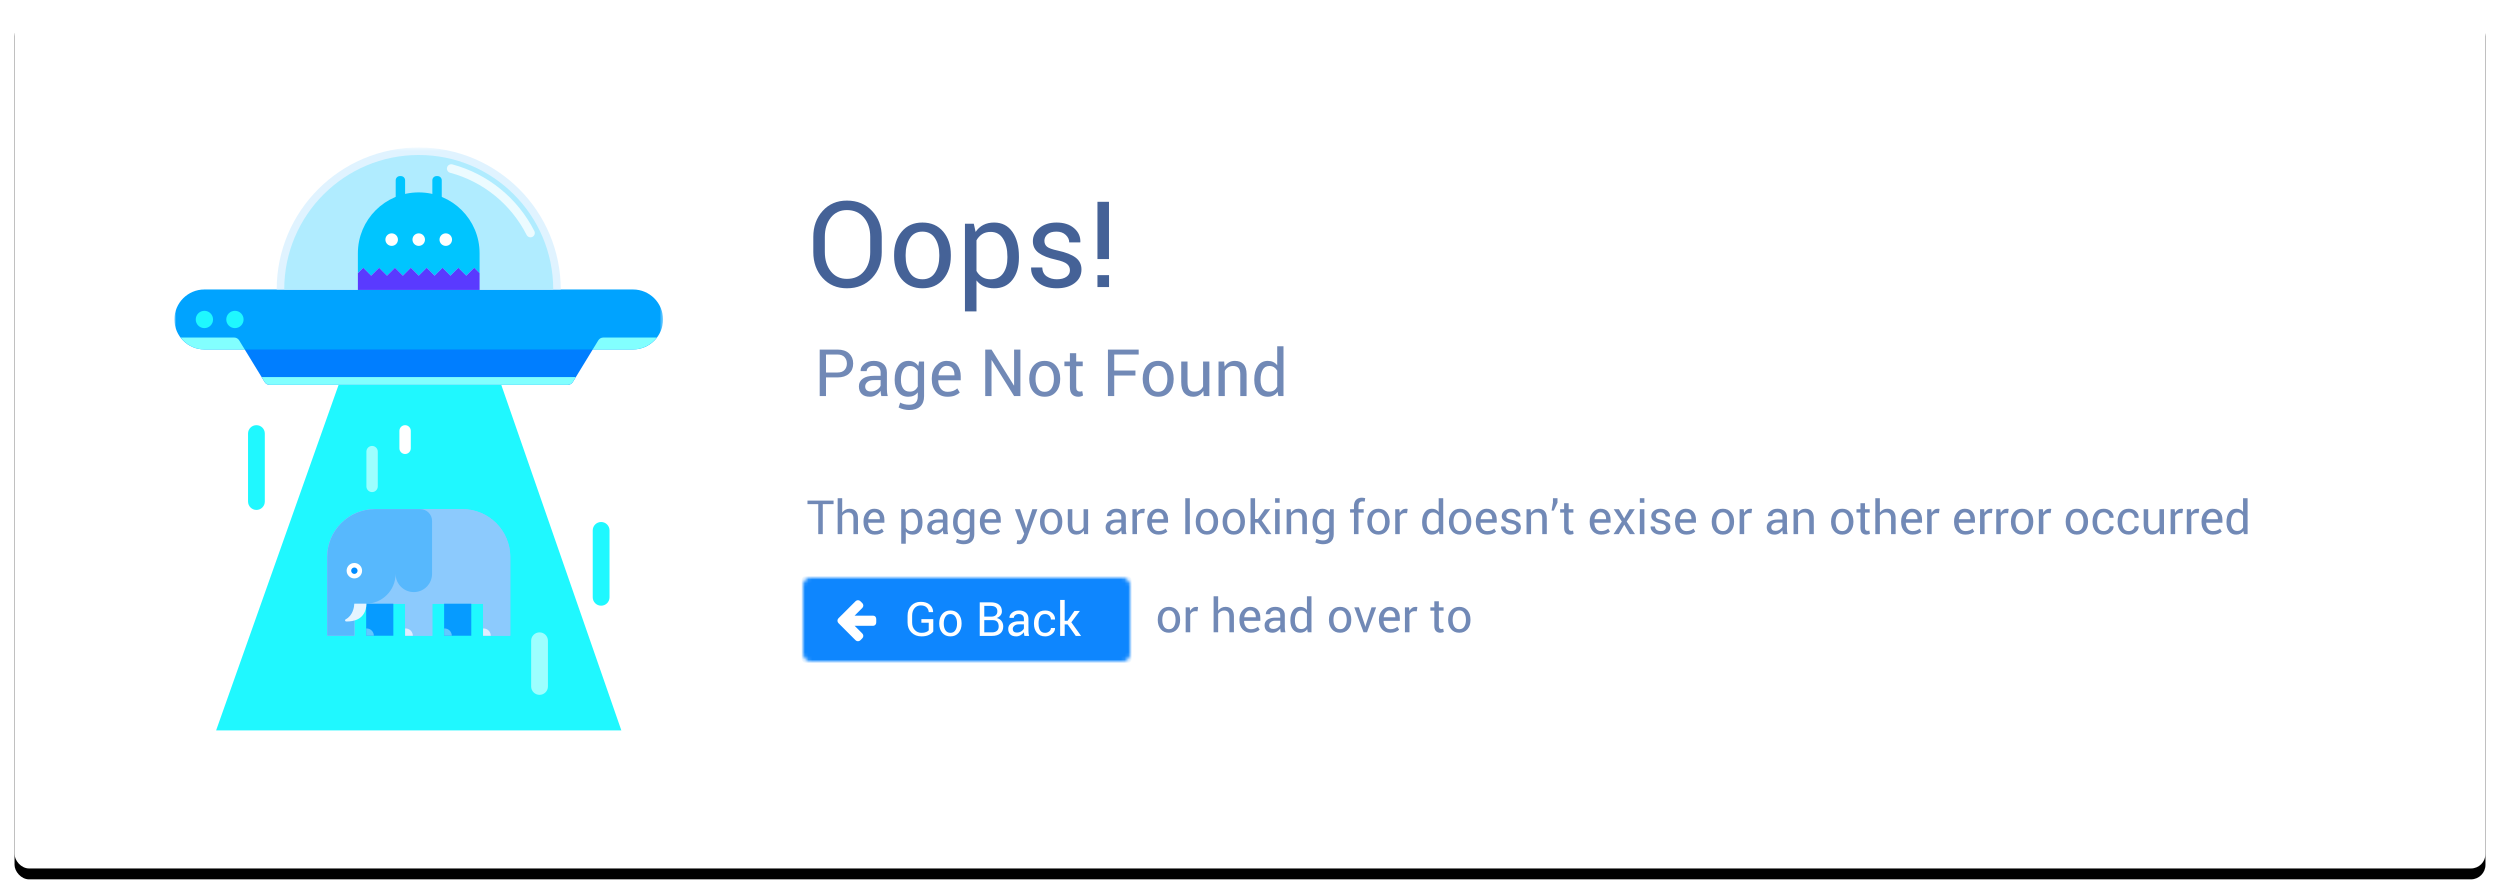 <?xml version="1.0" encoding="UTF-8"?>
<svg width="688px" height="244px" viewBox="0 0 688 244" version="1.1" xmlns="http://www.w3.org/2000/svg" xmlns:xlink="http://www.w3.org/1999/xlink">
    <!-- Generator: Sketch 41.2 (35397) - http://www.bohemiancoding.com/sketch -->
    <title>Group 26</title>
    <desc>Created with Sketch.</desc>
    <defs>
        <rect id="path-1" x="0" y="0" width="680" height="236" rx="4"></rect>
        <filter x="-50%" y="-50%" width="200%" height="200%" filterUnits="objectBoundingBox" id="filter-2">
            <feOffset dx="0" dy="1" in="SourceAlpha" result="shadowOffsetOuter1"></feOffset>
            <feGaussianBlur stdDeviation="2" in="shadowOffsetOuter1" result="shadowBlurOuter1"></feGaussianBlur>
            <feColorMatrix values="0 0 0 0 0   0 0 0 0 0   0 0 0 0 0  0 0 0 0.15 0" type="matrix" in="shadowBlurOuter1" result="shadowMatrixOuter1"></feColorMatrix>
            <feOffset dx="0" dy="2" in="SourceAlpha" result="shadowOffsetOuter2"></feOffset>
            <feGaussianBlur stdDeviation="1" in="shadowOffsetOuter2" result="shadowBlurOuter2"></feGaussianBlur>
            <feColorMatrix values="0 0 0 0 0   0 0 0 0 0   0 0 0 0 0  0 0 0 0.3 0" type="matrix" in="shadowBlurOuter2" result="shadowMatrixOuter2"></feColorMatrix>
            <feMerge>
                <feMergeNode in="shadowMatrixOuter1"></feMergeNode>
                <feMergeNode in="shadowMatrixOuter2"></feMergeNode>
            </feMerge>
        </filter>
        <rect id="path-3" x="408" y="156" width="109" height="23" rx="2"></rect>
        <mask id="mask-4" maskContentUnits="userSpaceOnUse" maskUnits="objectBoundingBox" x="0" y="0" width="109" height="23" fill="white">
            <use xlink:href="#path-3"></use>
        </mask>
        <rect id="path-5" x="0" y="0" width="90" height="23" rx="2"></rect>
        <mask id="mask-6" maskContentUnits="userSpaceOnUse" maskUnits="objectBoundingBox" x="0" y="0" width="90" height="23" fill="white">
            <use xlink:href="#path-5"></use>
        </mask>
        <polyline id="path-7" points="0 0.584 134.466 0.584 134.466 161 0 161"></polyline>
        <polyline id="path-9" points="0 0.584 134.466 0.584 134.466 161 0 161"></polyline>
        <polygon id="path-11" points="0 0.584 134.466 0.584 134.466 161 0 161"></polygon>
    </defs>
    <g id="template(outline)" stroke="none" stroke-width="1" fill="none" fill-rule="evenodd">
        <g id="card-temp" transform="translate(-386, -32)">
            <g id="Group-26" transform="translate(390, 35)">
                <g id="Rectangle-147-Copy-3">
                    <use fill="black" fill-opacity="1" filter="url(#filter-2)" xlink:href="#path-1"></use>
                    <use fill="#FFFFFF" fill-rule="evenodd" xlink:href="#path-1"></use>
                </g>
                <path d="M314.616,167.502 C314.616,166.487 314.891,165.65 315.441,164.992 C315.991,164.334 316.738,164.005 317.682,164.005 C318.634,164.005 319.386,164.333 319.938,164.989 C320.49,165.645 320.767,166.483 320.767,167.502 L320.767,167.642 C320.767,168.666 320.492,169.504 319.941,170.156 C319.391,170.807 318.642,171.133 317.694,171.133 C316.746,171.133 315.996,170.806 315.444,170.153 C314.892,169.499 314.616,168.662 314.616,167.642 L314.616,167.502 Z M315.866,167.642 C315.866,168.37 316.02,168.971 316.326,169.445 C316.633,169.919 317.089,170.156 317.694,170.156 C318.291,170.156 318.744,169.919 319.053,169.445 C319.362,168.971 319.516,168.37 319.516,167.642 L319.516,167.502 C319.516,166.783 319.361,166.184 319.05,165.706 C318.739,165.228 318.283,164.989 317.682,164.989 C317.085,164.989 316.633,165.228 316.326,165.706 C316.02,166.184 315.866,166.783 315.866,167.502 L315.866,167.642 Z M325.546,165.236 L324.905,165.198 C324.575,165.198 324.297,165.277 324.071,165.433 C323.844,165.59 323.67,165.81 323.547,166.093 L323.547,171 L322.296,171 L322.296,164.132 L323.414,164.132 L323.534,165.135 C323.729,164.779 323.969,164.502 324.255,164.303 C324.54,164.104 324.869,164.005 325.242,164.005 C325.335,164.005 325.424,164.012 325.508,164.027 C325.593,164.042 325.663,164.058 325.718,164.075 L325.546,165.236 Z M331.234,165.052 C331.471,164.722 331.762,164.465 332.107,164.281 C332.452,164.097 332.833,164.005 333.252,164.005 C333.985,164.005 334.555,164.225 334.963,164.665 C335.372,165.105 335.576,165.782 335.576,166.696 L335.576,171 L334.325,171 L334.325,166.684 C334.325,166.117 334.204,165.698 333.96,165.427 C333.717,165.156 333.354,165.021 332.872,165.021 C332.525,165.021 332.21,165.102 331.929,165.265 C331.648,165.428 331.416,165.649 331.234,165.928 L331.234,171 L329.983,171 L329.983,161.098 L331.234,161.098 L331.234,165.052 Z M340.222,171.133 C339.266,171.133 338.505,170.815 337.94,170.178 C337.375,169.541 337.093,168.715 337.093,167.699 L337.093,167.42 C337.093,166.442 337.384,165.629 337.966,164.979 C338.547,164.33 339.236,164.005 340.032,164.005 C340.959,164.005 341.659,164.284 342.133,164.843 C342.607,165.401 342.844,166.146 342.844,167.077 L342.844,167.858 L338.388,167.858 L338.369,167.89 C338.381,168.55 338.549,169.093 338.87,169.518 C339.192,169.943 339.642,170.156 340.222,170.156 C340.645,170.156 341.017,170.095 341.336,169.975 C341.656,169.854 341.932,169.688 342.165,169.477 L342.653,170.289 C342.408,170.53 342.084,170.731 341.682,170.892 C341.28,171.053 340.793,171.133 340.222,171.133 Z M340.032,164.989 C339.613,164.989 339.255,165.165 338.959,165.519 C338.663,165.872 338.481,166.315 338.413,166.849 L338.426,166.88 L341.593,166.88 L341.593,166.715 C341.593,166.224 341.462,165.814 341.2,165.484 C340.937,165.154 340.548,164.989 340.032,164.989 Z M348.468,171 C348.425,170.793 348.393,170.61 348.369,170.451 C348.346,170.292 348.332,170.132 348.328,169.972 C348.095,170.302 347.792,170.578 347.417,170.8 C347.043,171.022 346.64,171.133 346.208,171.133 C345.493,171.133 344.948,170.95 344.573,170.584 C344.199,170.218 344.012,169.714 344.012,169.07 C344.012,168.414 344.277,167.901 344.808,167.531 C345.339,167.161 346.06,166.976 346.97,166.976 L348.328,166.976 L348.328,166.296 C348.328,165.894 348.205,165.576 347.96,165.341 C347.715,165.106 347.368,164.989 346.919,164.989 C346.517,164.989 346.19,165.091 345.938,165.297 C345.686,165.502 345.561,165.748 345.561,166.036 L344.367,166.036 L344.354,165.998 C344.329,165.499 344.565,165.042 345.062,164.627 C345.559,164.212 346.202,164.005 346.989,164.005 C347.767,164.005 348.394,164.203 348.868,164.598 C349.342,164.994 349.579,165.564 349.579,166.309 L349.579,169.616 C349.579,169.862 349.591,170.099 349.617,170.327 C349.642,170.556 349.689,170.78 349.756,171 L348.468,171 Z M346.392,170.086 C346.845,170.086 347.253,169.97 347.617,169.737 C347.981,169.504 348.218,169.237 348.328,168.937 L348.328,167.82 L346.925,167.82 C346.422,167.82 346.019,167.947 345.716,168.201 C345.413,168.455 345.262,168.753 345.262,169.096 C345.262,169.4 345.357,169.642 345.548,169.819 C345.738,169.997 346.02,170.086 346.392,170.086 Z M351.108,167.693 C351.108,166.588 351.344,165.698 351.816,165.021 C352.288,164.343 352.949,164.005 353.8,164.005 C354.202,164.005 354.558,164.079 354.869,164.227 C355.18,164.375 355.446,164.591 355.666,164.875 L355.666,161.098 L356.917,161.098 L356.917,171 L355.895,171 L355.749,170.156 C355.524,170.477 355.249,170.721 354.923,170.886 C354.597,171.051 354.219,171.133 353.787,171.133 C352.949,171.133 352.293,170.83 351.819,170.222 C351.345,169.615 351.108,168.816 351.108,167.826 L351.108,167.693 Z M352.359,167.826 C352.359,168.52 352.501,169.076 352.784,169.492 C353.068,169.909 353.508,170.118 354.104,170.118 C354.477,170.118 354.79,170.033 355.044,169.864 C355.298,169.694 355.505,169.458 355.666,169.153 L355.666,165.947 C355.505,165.664 355.297,165.438 355.041,165.271 C354.785,165.104 354.477,165.021 354.117,165.021 C353.516,165.021 353.073,165.268 352.787,165.763 C352.502,166.258 352.359,166.902 352.359,167.693 L352.359,167.826 Z M361.722,167.502 C361.722,166.487 361.997,165.65 362.547,164.992 C363.097,164.334 363.844,164.005 364.788,164.005 C365.74,164.005 366.492,164.333 367.044,164.989 C367.596,165.645 367.873,166.483 367.873,167.502 L367.873,167.642 C367.873,168.666 367.597,169.504 367.047,170.156 C366.497,170.807 365.748,171.133 364.8,171.133 C363.852,171.133 363.102,170.806 362.55,170.153 C361.998,169.499 361.722,168.662 361.722,167.642 L361.722,167.502 Z M362.972,167.642 C362.972,168.37 363.126,168.971 363.432,169.445 C363.739,169.919 364.195,170.156 364.8,170.156 C365.397,170.156 365.85,169.919 366.159,169.445 C366.468,168.971 366.622,168.37 366.622,167.642 L366.622,167.502 C366.622,166.783 366.467,166.184 366.156,165.706 C365.844,165.228 365.389,164.989 364.788,164.989 C364.191,164.989 363.739,165.228 363.432,165.706 C363.126,166.184 362.972,166.783 362.972,167.502 L362.972,167.642 Z M371.599,168.975 L371.707,169.458 L371.745,169.458 L371.865,168.975 L373.446,164.132 L374.722,164.132 L372.195,171 L371.25,171 L368.691,164.132 L369.974,164.132 L371.599,168.975 Z M378.613,171.133 C377.656,171.133 376.896,170.815 376.331,170.178 C375.766,169.541 375.483,168.715 375.483,167.699 L375.483,167.42 C375.483,166.442 375.774,165.629 376.356,164.979 C376.938,164.33 377.627,164.005 378.422,164.005 C379.349,164.005 380.049,164.284 380.523,164.843 C380.997,165.401 381.234,166.146 381.234,167.077 L381.234,167.858 L376.778,167.858 L376.759,167.89 C376.772,168.55 376.939,169.093 377.261,169.518 C377.582,169.943 378.033,170.156 378.613,170.156 C379.036,170.156 379.407,170.095 379.727,169.975 C380.046,169.854 380.322,169.688 380.555,169.477 L381.044,170.289 C380.799,170.53 380.475,170.731 380.073,170.892 C379.671,171.053 379.184,171.133 378.613,171.133 Z M378.422,164.989 C378.003,164.989 377.646,165.165 377.35,165.519 C377.053,165.872 376.871,166.315 376.804,166.849 L376.816,166.88 L379.984,166.88 L379.984,166.715 C379.984,166.224 379.853,165.814 379.59,165.484 C379.328,165.154 378.939,164.989 378.422,164.989 Z M385.887,165.236 L385.246,165.198 C384.916,165.198 384.638,165.277 384.411,165.433 C384.185,165.59 384.01,165.81 383.888,166.093 L383.888,171 L382.637,171 L382.637,164.132 L383.754,164.132 L383.875,165.135 C384.07,164.779 384.31,164.502 384.595,164.303 C384.881,164.104 385.21,164.005 385.583,164.005 C385.676,164.005 385.764,164.012 385.849,164.027 C385.934,164.042 386.004,164.058 386.059,164.075 L385.887,165.236 Z M391.975,162.475 L391.975,164.132 L393.276,164.132 L393.276,165.059 L391.975,165.059 L391.975,169.229 C391.975,169.551 392.041,169.777 392.175,169.908 C392.308,170.039 392.485,170.105 392.705,170.105 C392.777,170.105 392.856,170.097 392.943,170.08 C393.029,170.063 393.107,170.042 393.174,170.016 L393.339,170.873 C393.246,170.949 393.11,171.012 392.93,171.06 C392.75,171.109 392.569,171.133 392.387,171.133 C391.879,171.133 391.475,170.98 391.175,170.673 C390.874,170.366 390.724,169.885 390.724,169.229 L390.724,165.059 L389.632,165.059 L389.632,164.132 L390.724,164.132 L390.724,162.475 L391.975,162.475 Z M394.526,167.502 C394.526,166.487 394.801,165.65 395.352,164.992 C395.902,164.334 396.649,164.005 397.592,164.005 C398.544,164.005 399.297,164.333 399.849,164.989 C400.401,165.645 400.677,166.483 400.677,167.502 L400.677,167.642 C400.677,168.666 400.402,169.504 399.852,170.156 C399.302,170.807 398.553,171.133 397.605,171.133 C396.657,171.133 395.907,170.806 395.355,170.153 C394.802,169.499 394.526,168.662 394.526,167.642 L394.526,167.502 Z M395.777,167.642 C395.777,168.37 395.93,168.971 396.237,169.445 C396.544,169.919 397,170.156 397.605,170.156 C398.202,170.156 398.654,169.919 398.963,169.445 C399.272,168.971 399.427,168.37 399.427,167.642 L399.427,167.502 C399.427,166.783 399.271,166.184 398.96,165.706 C398.649,165.228 398.193,164.989 397.592,164.989 C396.996,164.989 396.544,165.228 396.237,165.706 C395.93,166.184 395.777,166.783 395.777,167.502 L395.777,167.642 Z" id="or-head-over-to" fill="#7189B6"></path>
                <use id="BG-Copy" stroke="#0E86FE" mask="url(#mask-4)" stroke-width="2" fill="#0E86FE" xlink:href="#path-3"></use>
                <path d="M444.131,172 L442.881,172 L442.881,167.918 L438.393,167.918 L438.393,172 L437.143,172 L437.143,162.758 L438.393,162.758 L438.393,166.935 L442.881,166.935 L442.881,162.758 L444.131,162.758 L444.131,172 Z M445.89,168.502 C445.89,167.487 446.165,166.65 446.715,165.992 C447.265,165.334 448.012,165.005 448.956,165.005 C449.908,165.005 450.66,165.333 451.212,165.989 C451.764,166.645 452.041,167.483 452.041,168.502 L452.041,168.642 C452.041,169.666 451.765,170.504 451.215,171.156 C450.665,171.807 449.916,172.133 448.968,172.133 C448.02,172.133 447.27,171.806 446.718,171.153 C446.166,170.499 445.89,169.662 445.89,168.642 L445.89,168.502 Z M447.14,168.642 C447.14,169.37 447.294,169.971 447.6,170.445 C447.907,170.919 448.363,171.156 448.968,171.156 C449.565,171.156 450.018,170.919 450.327,170.445 C450.636,169.971 450.79,169.37 450.79,168.642 L450.79,168.502 C450.79,167.783 450.635,167.184 450.323,166.706 C450.012,166.228 449.556,165.989 448.956,165.989 C448.359,165.989 447.907,166.228 447.6,166.706 C447.294,167.184 447.14,167.783 447.14,168.502 L447.14,168.642 Z M454.688,165.132 L454.776,166.033 C455.001,165.707 455.285,165.455 455.63,165.275 C455.975,165.095 456.376,165.005 456.833,165.005 C457.29,165.005 457.683,165.111 458.01,165.322 C458.338,165.534 458.585,165.851 458.75,166.274 C458.966,165.885 459.251,165.576 459.607,165.348 C459.962,165.119 460.377,165.005 460.851,165.005 C461.549,165.005 462.102,165.245 462.508,165.725 C462.914,166.206 463.117,166.928 463.117,167.893 L463.117,172 L461.867,172 L461.867,167.88 C461.867,167.203 461.75,166.724 461.518,166.443 C461.285,166.161 460.938,166.021 460.477,166.021 C460.049,166.021 459.703,166.169 459.439,166.465 C459.174,166.761 459.019,167.136 458.972,167.588 L458.972,172 L457.715,172 L457.715,167.88 C457.715,167.237 457.596,166.766 457.357,166.468 C457.118,166.17 456.774,166.021 456.325,166.021 C455.944,166.021 455.631,166.099 455.386,166.255 C455.14,166.412 454.952,166.632 454.821,166.916 L454.821,172 L453.57,172 L453.57,165.132 L454.688,165.132 Z M467.783,172.133 C466.826,172.133 466.066,171.815 465.501,171.178 C464.936,170.541 464.653,169.715 464.653,168.699 L464.653,168.42 C464.653,167.442 464.944,166.629 465.526,165.979 C466.108,165.33 466.797,165.005 467.592,165.005 C468.519,165.005 469.219,165.284 469.693,165.843 C470.167,166.401 470.404,167.146 470.404,168.077 L470.404,168.858 L465.948,168.858 L465.929,168.89 C465.942,169.55 466.109,170.093 466.431,170.518 C466.752,170.943 467.203,171.156 467.783,171.156 C468.206,171.156 468.577,171.095 468.897,170.975 C469.216,170.854 469.492,170.688 469.725,170.477 L470.214,171.289 C469.968,171.53 469.645,171.731 469.243,171.892 C468.841,172.053 468.354,172.133 467.783,172.133 Z M467.592,165.989 C467.173,165.989 466.816,166.165 466.52,166.519 C466.223,166.872 466.041,167.315 465.974,167.849 L465.986,167.88 L469.154,167.88 L469.154,167.715 C469.154,167.224 469.023,166.814 468.76,166.484 C468.498,166.154 468.109,165.989 467.592,165.989 Z M480.891,168.826 C480.891,169.816 480.654,170.615 480.18,171.222 C479.706,171.83 479.052,172.133 478.218,172.133 C477.795,172.133 477.424,172.062 477.104,171.921 C476.785,171.779 476.513,171.566 476.289,171.283 L476.289,174.641 L475.038,174.641 L475.038,165.132 L475.997,165.132 L476.193,166.021 C476.418,165.69 476.697,165.439 477.031,165.265 C477.366,165.092 477.755,165.005 478.199,165.005 C479.05,165.005 479.711,165.342 480.183,166.017 C480.655,166.692 480.891,167.584 480.891,168.693 L480.891,168.826 Z M479.64,168.693 C479.64,167.914 479.487,167.274 479.18,166.773 C478.873,166.271 478.421,166.021 477.825,166.021 C477.465,166.021 477.158,166.102 476.904,166.265 C476.65,166.428 476.445,166.651 476.289,166.935 L476.289,170.254 C476.445,170.538 476.65,170.759 476.904,170.918 C477.158,171.076 477.469,171.156 477.837,171.156 C478.43,171.156 478.878,170.939 479.183,170.505 C479.488,170.071 479.64,169.512 479.64,168.826 L479.64,168.693 Z M486.648,172 C486.606,171.793 486.573,171.61 486.55,171.451 C486.526,171.292 486.513,171.132 486.508,170.972 C486.276,171.302 485.972,171.578 485.597,171.8 C485.223,172.022 484.82,172.133 484.388,172.133 C483.673,172.133 483.128,171.95 482.754,171.584 C482.379,171.218 482.192,170.714 482.192,170.07 C482.192,169.414 482.457,168.901 482.989,168.531 C483.52,168.161 484.24,167.976 485.15,167.976 L486.508,167.976 L486.508,167.296 C486.508,166.894 486.386,166.576 486.14,166.341 C485.895,166.106 485.548,165.989 485.099,165.989 C484.697,165.989 484.37,166.091 484.118,166.297 C483.867,166.502 483.741,166.748 483.741,167.036 L482.547,167.036 L482.535,166.998 C482.509,166.499 482.745,166.042 483.242,165.627 C483.74,165.212 484.382,165.005 485.169,165.005 C485.948,165.005 486.574,165.203 487.048,165.598 C487.522,165.994 487.759,166.564 487.759,167.309 L487.759,170.616 C487.759,170.862 487.771,171.099 487.797,171.327 C487.822,171.556 487.869,171.78 487.937,172 L486.648,172 Z M484.572,171.086 C485.025,171.086 485.433,170.97 485.797,170.737 C486.161,170.504 486.398,170.237 486.508,169.937 L486.508,168.82 L485.105,168.82 C484.602,168.82 484.199,168.947 483.896,169.201 C483.594,169.455 483.442,169.753 483.442,170.096 C483.442,170.4 483.538,170.642 483.728,170.819 C483.918,170.997 484.2,171.086 484.572,171.086 Z M489.301,168.693 C489.301,167.588 489.542,166.698 490.025,166.021 C490.507,165.343 491.174,165.005 492.024,165.005 C492.46,165.005 492.843,165.093 493.173,165.268 C493.503,165.444 493.778,165.697 493.999,166.027 L494.151,165.132 L495.147,165.132 L495.147,172.038 C495.147,172.918 494.891,173.594 494.379,174.066 C493.867,174.538 493.129,174.774 492.164,174.774 C491.834,174.774 491.477,174.728 491.094,174.637 C490.712,174.546 490.374,174.423 490.082,174.266 L490.399,173.295 C490.624,173.422 490.895,173.524 491.212,173.603 C491.529,173.681 491.842,173.72 492.151,173.72 C492.761,173.72 493.204,173.582 493.481,173.304 C493.758,173.027 493.897,172.605 493.897,172.038 L493.897,171.264 C493.673,171.551 493.404,171.768 493.091,171.914 C492.778,172.06 492.418,172.133 492.012,172.133 C491.17,172.133 490.507,171.829 490.025,171.219 C489.542,170.61 489.301,169.812 489.301,168.826 L489.301,168.693 Z M490.552,168.826 C490.552,169.516 490.698,170.07 490.99,170.489 C491.282,170.908 491.726,171.118 492.323,171.118 C492.699,171.118 493.015,171.032 493.269,170.861 C493.522,170.689 493.732,170.447 493.897,170.134 L493.897,166.973 C493.736,166.681 493.527,166.449 493.269,166.278 C493.01,166.106 492.699,166.021 492.335,166.021 C491.739,166.021 491.292,166.27 490.996,166.77 C490.7,167.269 490.552,167.91 490.552,168.693 L490.552,168.826 Z M499.813,172.133 C498.857,172.133 498.096,171.815 497.531,171.178 C496.966,170.541 496.684,169.715 496.684,168.699 L496.684,168.42 C496.684,167.442 496.975,166.629 497.556,165.979 C498.138,165.33 498.827,165.005 499.623,165.005 C500.549,165.005 501.25,165.284 501.724,165.843 C502.198,166.401 502.435,167.146 502.435,168.077 L502.435,168.858 L497.979,168.858 L497.959,168.89 C497.972,169.55 498.139,170.093 498.461,170.518 C498.783,170.943 499.233,171.156 499.813,171.156 C500.236,171.156 500.608,171.095 500.927,170.975 C501.247,170.854 501.523,170.688 501.755,170.477 L502.244,171.289 C501.999,171.53 501.675,171.731 501.273,171.892 C500.871,172.053 500.384,172.133 499.813,172.133 Z M499.623,165.989 C499.204,165.989 498.846,166.165 498.55,166.519 C498.254,166.872 498.072,167.315 498.004,167.849 L498.017,167.88 L501.184,167.88 L501.184,167.715 C501.184,167.224 501.053,166.814 500.791,166.484 C500.528,166.154 500.139,165.989 499.623,165.989 Z" id="8:18:8:36-copy" fill="#FFFFFF"></path>
                <g id="Group-2" transform="translate(217, 156)">
                    <use id="BG" stroke="#0E86FE" mask="url(#mask-6)" stroke-width="2" fill="#0E86FE" xlink:href="#path-5"></use>
                    <path d="M35.839,14.775 C35.619,15.113 35.237,15.424 34.694,15.708 C34.15,15.992 33.446,16.133 32.583,16.133 C31.479,16.133 30.566,15.78 29.844,15.073 C29.122,14.367 28.762,13.452 28.762,12.331 L28.762,10.427 C28.762,9.305 29.098,8.391 29.771,7.685 C30.444,6.978 31.311,6.625 32.374,6.625 C33.431,6.625 34.263,6.885 34.868,7.405 C35.473,7.926 35.782,8.597 35.795,9.417 L35.782,9.456 L34.589,9.456 C34.551,8.918 34.347,8.476 33.976,8.129 C33.606,7.782 33.072,7.608 32.374,7.608 C31.667,7.608 31.098,7.873 30.666,8.402 C30.234,8.931 30.019,9.602 30.019,10.414 L30.019,12.331 C30.019,13.152 30.26,13.828 30.742,14.359 C31.225,14.89 31.838,15.156 32.583,15.156 C33.108,15.156 33.537,15.086 33.872,14.946 C34.206,14.807 34.445,14.648 34.589,14.47 L34.589,12.369 L32.564,12.369 L32.564,11.385 L35.839,11.385 L35.839,14.775 Z M37.477,12.502 C37.477,11.487 37.752,10.65 38.302,9.992 C38.852,9.334 39.599,9.005 40.543,9.005 C41.495,9.005 42.247,9.333 42.8,9.989 C43.352,10.645 43.628,11.483 43.628,12.502 L43.628,12.642 C43.628,13.666 43.353,14.504 42.803,15.156 C42.253,15.807 41.504,16.133 40.556,16.133 C39.608,16.133 38.858,15.806 38.305,15.153 C37.753,14.499 37.477,13.662 37.477,12.642 L37.477,12.502 Z M38.728,12.642 C38.728,13.37 38.881,13.971 39.188,14.445 C39.495,14.919 39.951,15.156 40.556,15.156 C41.152,15.156 41.605,14.919 41.914,14.445 C42.223,13.971 42.377,13.37 42.377,12.642 L42.377,12.502 C42.377,11.783 42.222,11.184 41.911,10.706 C41.6,10.228 41.144,9.989 40.543,9.989 C39.946,9.989 39.495,10.228 39.188,10.706 C38.881,11.184 38.728,11.783 38.728,12.502 L38.728,12.642 Z M48.624,16 L48.624,6.758 L51.639,6.758 C52.604,6.758 53.359,6.966 53.905,7.383 C54.451,7.8 54.724,8.425 54.724,9.259 C54.724,9.669 54.592,10.036 54.33,10.36 C54.068,10.684 53.723,10.924 53.295,11.081 C53.854,11.199 54.293,11.472 54.613,11.899 C54.932,12.327 55.092,12.824 55.092,13.391 C55.092,14.237 54.818,14.884 54.27,15.33 C53.722,15.777 52.978,16 52.039,16 L48.624,16 Z M49.874,11.665 L49.874,15.022 L52.039,15.022 C52.606,15.022 53.048,14.882 53.365,14.6 C53.683,14.319 53.841,13.92 53.841,13.404 C53.841,12.862 53.709,12.437 53.445,12.128 C53.18,11.819 52.773,11.665 52.223,11.665 L49.874,11.665 Z M49.874,10.687 L51.899,10.687 C52.364,10.687 52.743,10.559 53.035,10.303 C53.327,10.047 53.473,9.69 53.473,9.233 C53.473,8.734 53.316,8.361 53,8.113 C52.685,7.865 52.231,7.742 51.639,7.742 L49.874,7.742 L49.874,10.687 Z M60.919,16 C60.877,15.793 60.844,15.61 60.821,15.451 C60.797,15.292 60.784,15.132 60.779,14.972 C60.547,15.302 60.243,15.578 59.868,15.8 C59.494,16.022 59.091,16.133 58.659,16.133 C57.944,16.133 57.399,15.95 57.025,15.584 C56.65,15.218 56.463,14.714 56.463,14.07 C56.463,13.414 56.728,12.901 57.26,12.531 C57.791,12.161 58.511,11.976 59.421,11.976 L60.779,11.976 L60.779,11.296 C60.779,10.894 60.657,10.576 60.411,10.341 C60.166,10.106 59.819,9.989 59.37,9.989 C58.968,9.989 58.641,10.091 58.389,10.297 C58.138,10.502 58.012,10.748 58.012,11.036 L56.818,11.036 L56.806,10.998 C56.78,10.499 57.016,10.042 57.513,9.627 C58.011,9.212 58.653,9.005 59.44,9.005 C60.219,9.005 60.845,9.203 61.319,9.598 C61.793,9.994 62.03,10.564 62.03,11.309 L62.03,14.616 C62.03,14.862 62.042,15.099 62.068,15.327 C62.093,15.556 62.14,15.78 62.208,16 L60.919,16 Z M58.843,15.086 C59.296,15.086 59.704,14.97 60.068,14.737 C60.432,14.504 60.669,14.237 60.779,13.937 L60.779,12.82 L59.376,12.82 C58.873,12.82 58.47,12.947 58.167,13.201 C57.865,13.455 57.713,13.753 57.713,14.096 C57.713,14.4 57.809,14.642 57.999,14.819 C58.189,14.997 58.471,15.086 58.843,15.086 Z M66.638,15.156 C67.053,15.156 67.418,15.028 67.733,14.772 C68.048,14.516 68.206,14.201 68.206,13.829 L69.33,13.829 L69.342,13.867 C69.363,14.46 69.1,14.985 68.552,15.445 C68.004,15.904 67.366,16.133 66.638,16.133 C65.639,16.133 64.876,15.807 64.347,15.156 C63.818,14.504 63.553,13.685 63.553,12.699 L63.553,12.433 C63.553,11.455 63.819,10.639 64.35,9.986 C64.881,9.332 65.644,9.005 66.638,9.005 C67.442,9.005 68.099,9.242 68.609,9.716 C69.119,10.19 69.366,10.772 69.349,11.461 L69.336,11.5 L68.206,11.5 C68.206,11.081 68.058,10.724 67.762,10.43 C67.465,10.136 67.091,9.989 66.638,9.989 C65.982,9.989 65.514,10.225 65.232,10.697 C64.951,11.168 64.81,11.747 64.81,12.433 L64.81,12.699 C64.81,13.402 64.95,13.987 65.229,14.454 C65.508,14.922 65.978,15.156 66.638,15.156 Z M72.814,12.833 L72.002,12.833 L72.002,16 L70.751,16 L70.751,6.098 L72.002,6.098 L72.002,11.836 L72.802,11.836 L74.681,9.132 L76.179,9.132 L73.83,12.255 L76.515,16 L75.042,16 L72.814,12.833 Z" id="8:18:8:36" fill="#FFFFFF"></path>
                    <path d="M20.143,11.357 C20.143,10.864 19.816,10.429 19.294,10.429 L14.187,10.429 L16.313,8.303 C16.487,8.129 16.588,7.889 16.588,7.643 C16.588,7.396 16.487,7.157 16.313,6.983 L15.768,6.446 C15.594,6.272 15.362,6.17 15.116,6.17 C14.869,6.17 14.629,6.272 14.455,6.446 L9.733,11.161 C9.566,11.335 9.464,11.575 9.464,11.821 C9.464,12.068 9.566,12.307 9.733,12.474 L14.455,17.204 C14.629,17.371 14.869,17.473 15.116,17.473 C15.362,17.473 15.602,17.371 15.768,17.204 L16.313,16.653 C16.487,16.486 16.588,16.247 16.588,16 C16.588,15.753 16.487,15.514 16.313,15.347 L14.187,13.214 L19.294,13.214 C19.816,13.214 20.143,12.779 20.143,12.286 L20.143,11.357 Z" id="arrow-left---FontAwesome" fill="#FFFFFF"></path>
                </g>
                <path d="M427.214,168.054 C427.214,168.039 427.214,168.025 427.207,168.01 L423.036,164.571 L418.864,168.01 C418.864,168.025 418.857,168.039 418.857,168.054 L418.857,171.536 C418.857,171.79 419.068,172 419.321,172 L422.107,172 L422.107,169.214 L423.964,169.214 L423.964,172 L426.75,172 C427.004,172 427.214,171.79 427.214,171.536 L427.214,168.054 Z M428.832,167.553 C428.912,167.459 428.897,167.306 428.803,167.227 L427.214,165.906 L427.214,162.946 C427.214,162.816 427.113,162.714 426.982,162.714 L425.589,162.714 C425.459,162.714 425.357,162.816 425.357,162.946 L425.357,164.361 L423.587,162.881 C423.282,162.627 422.789,162.627 422.484,162.881 L417.268,167.227 C417.174,167.306 417.16,167.459 417.239,167.553 L417.689,168.09 C417.725,168.133 417.783,168.162 417.842,168.17 C417.907,168.177 417.965,168.155 418.016,168.119 L423.036,163.933 L428.056,168.119 C428.099,168.155 428.15,168.17 428.208,168.17 L428.23,168.17 C428.288,168.162 428.346,168.133 428.382,168.09 L428.832,167.553 Z" id="home---FontAwesome" fill="#FFFFFF"></path>
                <g id="Group" transform="translate(44, 37)">
                    <g id="Page-1">
                        <polygon id="Fill-1" fill="#1FF8FF" points="46.479 62.256 11.476 161 122.992 161 88.681 62.256"></polygon>
                        <g id="Group-64">
                            <path d="M113.685,53.736 L20.782,53.736 C19.502,53.736 18.716,55.136 19.383,56.229 L24.82,65.128 C25.118,65.616 25.649,65.913 26.219,65.913 L108.25,65.913 C108.821,65.913 109.35,65.616 109.649,65.128 L115.084,56.229 C115.751,55.136 114.965,53.736 113.685,53.736" id="Fill-2" fill="#007EFF"></path>
                            <path d="M23.984,63.762 L24.82,65.129 C25.117,65.615 25.647,65.914 26.217,65.914 L108.248,65.914 C108.82,65.914 109.35,65.615 109.647,65.128 L110.483,63.762 L23.984,63.762 Z" id="Fill-4" fill="#82FFFF"></path>
                            <g id="Group-8">
                                <mask id="mask-8" fill="white">
                                    <use xlink:href="#path-7"></use>
                                </mask>
                                <g id="Clip-7"></g>
                                <path d="M134.467,47.919 C134.467,52.475 130.772,56.168 126.216,56.168 L8.251,56.168 C3.693,56.168 0,52.475 0,47.919 C0,43.362 3.693,39.665 8.251,39.665 L126.216,39.665 C130.772,39.665 134.467,43.362 134.467,47.919" id="Fill-6" fill="#00A3FF" mask="url(#mask-8)"></path>
                            </g>
                            <path d="M119.742,124.376 C119.742,125.648 118.707,126.687 117.435,126.687 C116.156,126.687 115.122,125.648 115.122,124.376 L115.122,105.963 C115.122,104.688 116.156,103.654 117.435,103.654 C118.707,103.654 119.742,104.688 119.742,105.963 L119.742,124.376 Z" id="Fill-9" fill="#1FF8FF"></path>
                            <path d="M102.79,148.912 C102.79,150.19 101.758,151.224 100.481,151.224 C99.207,151.224 98.171,150.19 98.171,148.912 L98.171,136.337 C98.171,135.059 99.207,134.027 100.481,134.027 C101.758,134.027 102.79,135.059 102.79,136.337 L102.79,148.912 Z" id="Fill-11" fill="#9DFFFF"></path>
                            <path d="M24.876,98.024 C24.876,99.297 23.844,100.334 22.569,100.334 C21.292,100.334 20.258,99.297 20.258,98.024 L20.258,79.315 C20.258,78.038 21.292,77.006 22.569,77.006 C23.844,77.006 24.876,78.038 24.876,79.315 L24.876,98.024 Z" id="Fill-13" fill="#1FF8FF"></path>
                            <g id="Group-17">
                                <mask id="mask-10" fill="white">
                                    <use xlink:href="#path-9"></use>
                                </mask>
                                <g id="Clip-16"></g>
                                <path d="M67.234,0.584 C45.65,0.584 28.149,18.083 28.149,39.666 L106.317,39.666 C106.317,18.083 88.823,0.584 67.234,0.584" id="Fill-15" fill="#E0F3FF" mask="url(#mask-10)"></path>
                            </g>
                            <path d="M67.234,2.654 C46.793,2.654 30.22,19.226 30.22,39.666 L104.248,39.666 C104.248,19.226 87.679,2.654 67.234,2.654" id="Fill-18" fill="#B0ECFF"></path>
                            <path d="M63.484,18.341 C63.484,18.981 62.969,19.502 62.326,19.502 L62.057,19.502 C61.416,19.502 60.896,18.981 60.896,18.341 L60.896,9.618 C60.896,8.978 61.416,8.459 62.057,8.459 L62.326,8.459 C62.969,8.459 63.484,8.978 63.484,9.618 L63.484,18.341 Z" id="Fill-20" fill="#00C5FF"></path>
                            <path d="M73.571,18.341 C73.571,18.981 73.054,19.502 72.412,19.502 L72.144,19.502 C71.502,19.502 70.981,18.981 70.981,18.341 L70.981,9.618 C70.981,8.978 71.502,8.459 72.144,8.459 L72.412,8.459 C73.054,8.459 73.571,8.978 73.571,9.618 L73.571,18.341 Z" id="Fill-22" fill="#00C5FF"></path>
                            <path d="M54.147,35.872 L56.33,33.69 L58.508,35.872 L60.69,33.69 L62.872,35.872 L65.055,33.69 L67.234,35.872 L69.414,33.69 L71.595,35.872 L73.779,33.69 L75.956,35.872 L78.14,33.69 L80.322,35.872 L82.505,33.69 L83.982,35.165 L83.982,29.691 C83.982,20.444 76.484,12.948 67.234,12.948 C57.987,12.948 50.489,20.444 50.489,29.691 L50.489,35.165 L51.966,33.69 L54.147,35.872 Z" id="Fill-24" fill="#00C5FF"></path>
                            <path d="M61.514,25.943 C61.514,26.896 60.742,27.67 59.789,27.67 C58.839,27.67 58.063,26.896 58.063,25.943 C58.063,24.991 58.839,24.217 59.789,24.217 C60.742,24.217 61.514,24.991 61.514,25.943" id="Fill-26" fill="#FFFFFF"></path>
                            <path d="M68.956,25.943 C68.956,26.896 68.185,27.67 67.234,27.67 C66.281,27.67 65.512,26.896 65.512,25.943 C65.512,24.991 66.281,24.217 67.234,24.217 C68.185,24.217 68.956,24.991 68.956,25.943" id="Fill-28" fill="#FFFFFF"></path>
                            <path d="M76.403,25.943 C76.403,26.896 75.632,27.67 74.679,27.67 C73.726,27.67 72.952,26.896 72.952,25.943 C72.952,24.991 73.726,24.217 74.679,24.217 C75.632,24.217 76.403,24.991 76.403,25.943" id="Fill-30" fill="#FFFFFF"></path>
                            <polygon id="Fill-32" fill="#5A3AFF" points="83.982 39.781 83.982 35.165 82.505 33.691 80.322 35.872 78.14 33.691 75.956 35.872 73.779 33.691 71.595 35.872 69.414 33.691 67.234 35.872 65.055 33.691 62.873 35.872 60.69 33.691 58.508 35.872 56.331 33.691 54.147 35.872 51.966 33.691 50.489 35.165 50.489 39.781"></polygon>
                            <path d="M97.987,25.314 C97.553,25.314 97.132,25.076 96.924,24.662 C92.65,16.223 84.979,9.985 75.877,7.544 C75.242,7.372 74.864,6.72 75.034,6.085 C75.205,5.449 75.861,5.076 76.493,5.241 C86.25,7.858 94.47,14.544 99.048,23.585 C99.346,24.172 99.111,24.889 98.524,25.186 C98.351,25.273 98.168,25.314 97.987,25.314" id="Fill-34" fill="#ECFBFF"></path>
                            <path d="M126.215,56.168 C128.895,56.168 131.25,54.871 132.757,52.894 L130.564,52.894 L118.012,52.894 C117.459,52.894 116.946,53.183 116.657,53.654 L115.483,55.576 L115.121,56.168 L126.215,56.168 Z" id="Fill-36" fill="#82FFFF"></path>
                            <path d="M8.251,56.168 C5.572,56.168 3.217,54.871 1.709,52.894 L3.903,52.894 L16.455,52.894 C17.007,52.894 17.52,53.183 17.809,53.654 L18.983,55.576 L19.345,56.168 L8.251,56.168 Z" id="Fill-38" fill="#82FFFF"></path>
                            <path d="M10.633,47.918 C10.633,49.238 9.57,50.299 8.252,50.299 C6.934,50.299 5.868,49.238 5.868,47.918 C5.868,46.605 6.934,45.535 8.252,45.535 C9.57,45.535 10.633,46.605 10.633,47.918" id="Fill-40" fill="#1FF8FF"></path>
                            <path d="M19.034,47.918 C19.034,49.238 17.972,50.299 16.652,50.299 C15.335,50.299 14.269,49.238 14.269,47.918 C14.269,46.605 15.335,45.535 16.652,45.535 C17.972,45.535 19.034,46.605 19.034,47.918" id="Fill-42" fill="#1FF8FF"></path>
                            <path d="M73.591,136 L73.591,136 C72.73,136 72.025,135.295 72.025,134.434 L72.025,119.254 C72.025,118.393 72.73,117.688 73.591,117.688 C74.452,117.688 75.157,118.393 75.157,119.254 L75.157,134.434 C75.157,135.295 74.452,136 73.591,136" id="Fill-44" fill="#1FF8FF"></path>
                            <path d="M79.241,100.112 L55.23,100.112 C47.948,100.112 42.045,106.014 42.045,113.296 L42.045,134.953 L49.52,134.953 L49.52,126.143 L63.495,126.143 L63.495,134.953 L70.973,134.953 L70.973,126.143 L74.222,126.143 L84.949,126.143 L84.949,134.953 L92.427,134.953 L92.427,113.296 C92.427,106.014 86.523,100.112 79.241,100.112" id="Fill-46" fill="#8CCAFD"></path>
                            <path d="M79.241,100.112 L55.23,100.112 C47.948,100.112 42.045,106.014 42.045,113.296 L42.045,134.953 L49.52,134.953 L49.52,126.143 L63.495,126.143 L63.495,134.953 L70.973,134.953 L70.973,126.143 L74.222,126.143 L84.949,126.143 L84.949,134.953 L92.427,134.953 L92.427,113.296 C92.427,106.014 86.523,100.112 79.241,100.112" id="Fill-48" fill="#8CCAFD"></path>
                            <path d="M67.654,100.112 L60.865,100.112 L55.229,100.112 C47.947,100.112 42.046,106.014 42.046,113.296 L42.046,134.953 L49.52,134.953 L49.52,126.143 L50.816,126.143 L50.816,126.143 L52.649,126.143 C57.186,126.143 60.865,122.465 60.865,117.928 C60.865,120.699 63.11,122.946 65.882,122.946 C68.653,122.946 70.901,120.699 70.901,117.928 L70.901,103.358 C70.901,101.565 69.447,100.112 67.654,100.112" id="Fill-50" fill="#57B8FD"></path>
                            <mask id="mask-12" fill="white">
                                <use xlink:href="#path-11"></use>
                            </mask>
                            <g id="Clip-53"></g>
                            <polygon id="Fill-52" fill="#069BFF" mask="url(#mask-12)" points="81.7 134.953 74.223 134.953 74.223 126.142 81.7 126.142"></polygon>
                            <polygon id="Fill-54" fill="#069BFF" mask="url(#mask-12)" points="60.247 134.953 52.769 134.953 52.769 126.142 60.247 126.142"></polygon>
                            <path d="M63.603,132.946 C63.566,132.946 63.533,132.956 63.496,132.957 L63.496,134.953 L65.61,134.953 C65.61,133.845 64.711,132.946 63.603,132.946" id="Fill-55" fill="#E1EDFF" mask="url(#mask-12)"></path>
                            <path d="M74.329,132.946 C74.293,132.946 74.259,132.956 74.223,132.957 L74.223,134.953 L76.337,134.953 C76.337,133.845 75.438,132.946 74.329,132.946" id="Fill-56" fill="#62C8FF" mask="url(#mask-12)"></path>
                            <path d="M85.056,132.946 C85.019,132.946 84.986,132.956 84.949,132.957 L84.949,134.953 L87.063,134.953 C87.063,133.845 86.164,132.946 85.056,132.946" id="Fill-57" fill="#E1EDFF" mask="url(#mask-12)"></path>
                            <path d="M52.876,132.946 C52.839,132.946 52.806,132.956 52.77,132.957 L52.77,134.953 L54.884,134.953 C54.884,133.845 53.985,132.946 52.876,132.946" id="Fill-58" fill="#62C8FF" mask="url(#mask-12)"></path>
                            <path d="M51.646,117.06 C51.646,118.233 50.695,119.184 49.521,119.184 C48.346,119.184 47.394,118.233 47.394,117.06 C47.394,115.886 48.346,114.935 49.521,114.935 C50.695,114.935 51.646,115.886 51.646,117.06" id="Fill-59" fill="#FFFFFF" mask="url(#mask-12)"></path>
                            <path d="M50.402,117.06 C50.402,117.547 50.008,117.941 49.52,117.941 C49.033,117.941 48.639,117.547 48.639,117.06 C48.639,116.572 49.033,116.178 49.52,116.178 C50.008,116.178 50.402,116.572 50.402,117.06" id="Fill-60" fill="#008CFF" mask="url(#mask-12)"></path>
                            <path d="M49.512,126.143 C49.466,126.986 49.154,129.391 47.124,130.439 C46.839,130.587 46.938,131.023 47.257,131.031 C49.288,131.082 52.686,130.513 52.851,126.176 C52.851,126.165 52.846,126.154 52.845,126.143 L49.512,126.143 Z" id="Fill-61" fill="#E5F4FF" mask="url(#mask-12)"></path>
                            <path d="M54.399,95.426 L54.399,95.426 C53.538,95.426 52.833,94.721 52.833,93.86 L52.833,84.284 C52.833,83.423 53.538,82.718 54.399,82.718 C55.26,82.718 55.965,83.423 55.965,84.284 L55.965,93.86 C55.965,94.721 55.26,95.426 54.399,95.426" id="Fill-62" fill="#9DFFFF" mask="url(#mask-12)"></path>
                            <path d="M63.484,84.945 L63.484,84.945 C62.623,84.945 61.918,84.24 61.918,83.38 L61.918,78.571 C61.918,77.71 62.623,77.005 63.484,77.005 C64.344,77.005 65.05,77.71 65.05,78.571 L65.05,83.38 C65.05,84.24 64.344,84.945 63.484,84.945" id="Fill-63" fill="#FEFFFF" mask="url(#mask-12)"></path>
                        </g>
                    </g>
                </g>
                <path d="M225.401,135.742 L222.431,135.742 L222.431,144 L221.18,144 L221.18,135.742 L218.216,135.742 L218.216,134.758 L225.401,134.758 L225.401,135.742 Z M227.775,138.052 C228.012,137.722 228.303,137.465 228.648,137.281 C228.993,137.097 229.375,137.005 229.794,137.005 C230.526,137.005 231.096,137.225 231.505,137.665 C231.913,138.105 232.117,138.782 232.117,139.696 L232.117,144 L230.867,144 L230.867,139.684 C230.867,139.117 230.745,138.698 230.502,138.427 C230.258,138.156 229.896,138.021 229.413,138.021 C229.066,138.021 228.752,138.102 228.47,138.265 C228.189,138.428 227.957,138.649 227.775,138.928 L227.775,144 L226.525,144 L226.525,134.098 L227.775,134.098 L227.775,138.052 Z M236.764,144.133 C235.807,144.133 235.047,143.815 234.482,143.178 C233.917,142.541 233.634,141.715 233.634,140.699 L233.634,140.42 C233.634,139.442 233.925,138.629 234.507,137.979 C235.089,137.33 235.778,137.005 236.573,137.005 C237.5,137.005 238.2,137.284 238.674,137.843 C239.148,138.401 239.385,139.146 239.385,140.077 L239.385,140.858 L234.929,140.858 L234.91,140.89 C234.923,141.55 235.09,142.093 235.412,142.518 C235.733,142.943 236.184,143.156 236.764,143.156 C237.187,143.156 237.558,143.095 237.878,142.975 C238.197,142.854 238.473,142.688 238.706,142.477 L239.195,143.289 C238.949,143.53 238.626,143.731 238.224,143.892 C237.822,144.053 237.335,144.133 236.764,144.133 Z M236.573,137.989 C236.154,137.989 235.797,138.165 235.5,138.519 C235.204,138.872 235.022,139.315 234.955,139.849 L234.967,139.88 L238.135,139.88 L238.135,139.715 C238.135,139.224 238.004,138.814 237.741,138.484 C237.479,138.154 237.09,137.989 236.573,137.989 Z M249.872,140.826 C249.872,141.816 249.635,142.615 249.161,143.222 C248.687,143.83 248.033,144.133 247.199,144.133 C246.776,144.133 246.405,144.062 246.085,143.921 C245.766,143.779 245.494,143.566 245.27,143.283 L245.27,146.641 L244.019,146.641 L244.019,137.132 L244.978,137.132 L245.174,138.021 C245.399,137.69 245.678,137.439 246.012,137.265 C246.347,137.092 246.736,137.005 247.18,137.005 C248.031,137.005 248.692,137.342 249.164,138.017 C249.636,138.692 249.872,139.584 249.872,140.693 L249.872,140.826 Z M248.621,140.693 C248.621,139.914 248.468,139.274 248.161,138.773 C247.854,138.271 247.402,138.021 246.806,138.021 C246.446,138.021 246.139,138.102 245.885,138.265 C245.631,138.428 245.426,138.651 245.27,138.935 L245.27,142.254 C245.426,142.538 245.631,142.759 245.885,142.918 C246.139,143.076 246.45,143.156 246.818,143.156 C247.411,143.156 247.859,142.939 248.164,142.505 C248.469,142.071 248.621,141.512 248.621,140.826 L248.621,140.693 Z M255.629,144 C255.587,143.793 255.554,143.61 255.531,143.451 C255.507,143.292 255.493,143.132 255.489,142.972 C255.257,143.302 254.953,143.578 254.578,143.8 C254.204,144.022 253.801,144.133 253.369,144.133 C252.654,144.133 252.109,143.95 251.735,143.584 C251.36,143.218 251.173,142.714 251.173,142.07 C251.173,141.414 251.438,140.901 251.969,140.531 C252.501,140.161 253.221,139.976 254.131,139.976 L255.489,139.976 L255.489,139.296 C255.489,138.894 255.367,138.576 255.121,138.341 C254.876,138.106 254.529,137.989 254.08,137.989 C253.678,137.989 253.351,138.091 253.099,138.297 C252.848,138.502 252.722,138.748 252.722,139.036 L251.528,139.036 L251.516,138.998 C251.49,138.499 251.726,138.042 252.223,137.627 C252.721,137.212 253.363,137.005 254.15,137.005 C254.929,137.005 255.555,137.203 256.029,137.598 C256.503,137.994 256.74,138.564 256.74,139.309 L256.74,142.616 C256.74,142.862 256.752,143.099 256.778,143.327 C256.803,143.556 256.85,143.78 256.917,144 L255.629,144 Z M253.553,143.086 C254.006,143.086 254.414,142.97 254.778,142.737 C255.142,142.504 255.379,142.237 255.489,141.937 L255.489,140.82 L254.086,140.82 C253.583,140.82 253.18,140.947 252.877,141.201 C252.575,141.455 252.423,141.753 252.423,142.096 C252.423,142.4 252.519,142.642 252.709,142.819 C252.899,142.997 253.181,143.086 253.553,143.086 Z M258.282,140.693 C258.282,139.588 258.523,138.698 259.006,138.021 C259.488,137.343 260.155,137.005 261.005,137.005 C261.441,137.005 261.824,137.093 262.154,137.268 C262.484,137.444 262.759,137.697 262.979,138.027 L263.132,137.132 L264.128,137.132 L264.128,144.038 C264.128,144.918 263.872,145.594 263.36,146.066 C262.848,146.538 262.11,146.774 261.145,146.774 C260.815,146.774 260.458,146.728 260.075,146.637 C259.692,146.546 259.355,146.423 259.063,146.266 L259.38,145.295 C259.605,145.422 259.875,145.524 260.193,145.603 C260.51,145.681 260.823,145.72 261.132,145.72 C261.742,145.72 262.185,145.582 262.462,145.304 C262.739,145.027 262.878,144.605 262.878,144.038 L262.878,143.264 C262.654,143.551 262.385,143.768 262.072,143.914 C261.759,144.06 261.399,144.133 260.993,144.133 C260.151,144.133 259.488,143.829 259.006,143.219 C258.523,142.61 258.282,141.812 258.282,140.826 L258.282,140.693 Z M259.533,140.826 C259.533,141.516 259.679,142.07 259.971,142.489 C260.263,142.908 260.707,143.118 261.304,143.118 C261.68,143.118 261.996,143.032 262.25,142.861 C262.503,142.689 262.713,142.447 262.878,142.134 L262.878,138.973 C262.717,138.681 262.508,138.449 262.25,138.278 C261.991,138.106 261.68,138.021 261.316,138.021 C260.72,138.021 260.273,138.27 259.977,138.77 C259.681,139.269 259.533,139.91 259.533,140.693 L259.533,140.826 Z M268.794,144.133 C267.838,144.133 267.077,143.815 266.512,143.178 C265.947,142.541 265.665,141.715 265.665,140.699 L265.665,140.42 C265.665,139.442 265.955,138.629 266.537,137.979 C267.119,137.33 267.808,137.005 268.604,137.005 C269.53,137.005 270.231,137.284 270.705,137.843 C271.179,138.401 271.416,139.146 271.416,140.077 L271.416,140.858 L266.959,140.858 L266.94,140.89 C266.953,141.55 267.12,142.093 267.442,142.518 C267.764,142.943 268.214,143.156 268.794,143.156 C269.217,143.156 269.588,143.095 269.908,142.975 C270.227,142.854 270.504,142.688 270.736,142.477 L271.225,143.289 C270.98,143.53 270.656,143.731 270.254,143.892 C269.852,144.053 269.365,144.133 268.794,144.133 Z M268.604,137.989 C268.185,137.989 267.827,138.165 267.531,138.519 C267.235,138.872 267.053,139.315 266.985,139.849 L266.998,139.88 L270.165,139.88 L270.165,139.715 C270.165,139.224 270.034,138.814 269.771,138.484 C269.509,138.154 269.12,137.989 268.604,137.989 Z M278.15,141.455 L278.373,142.318 L278.411,142.318 L280.099,137.132 L281.489,137.132 L278.601,145.054 C278.428,145.515 278.179,145.917 277.855,146.26 C277.531,146.603 277.095,146.774 276.544,146.774 C276.443,146.774 276.314,146.762 276.157,146.739 C276.001,146.716 275.88,146.694 275.795,146.672 L275.922,145.688 C275.897,145.684 275.972,145.688 276.148,145.701 C276.323,145.714 276.434,145.72 276.481,145.72 C276.748,145.72 276.965,145.602 277.135,145.365 C277.304,145.128 277.446,144.865 277.56,144.578 L277.858,143.86 L275.307,137.132 L276.703,137.132 L278.15,141.455 Z M282.2,140.502 C282.2,139.487 282.475,138.65 283.025,137.992 C283.576,137.334 284.322,137.005 285.266,137.005 C286.218,137.005 286.97,137.333 287.523,137.989 C288.075,138.645 288.351,139.483 288.351,140.502 L288.351,140.642 C288.351,141.666 288.076,142.504 287.526,143.156 C286.976,143.807 286.227,144.133 285.279,144.133 C284.331,144.133 283.581,143.806 283.029,143.153 C282.476,142.499 282.2,141.662 282.2,140.642 L282.2,140.502 Z M283.451,140.642 C283.451,141.37 283.604,141.971 283.911,142.445 C284.218,142.919 284.674,143.156 285.279,143.156 C285.875,143.156 286.328,142.919 286.637,142.445 C286.946,141.971 287.101,141.37 287.101,140.642 L287.101,140.502 C287.101,139.783 286.945,139.184 286.634,138.706 C286.323,138.228 285.867,137.989 285.266,137.989 C284.669,137.989 284.218,138.228 283.911,138.706 C283.604,139.184 283.451,139.783 283.451,140.502 L283.451,140.642 Z M294.242,142.984 C294.026,143.353 293.749,143.636 293.41,143.835 C293.072,144.034 292.68,144.133 292.236,144.133 C291.487,144.133 290.903,143.894 290.484,143.416 C290.065,142.938 289.855,142.193 289.855,141.182 L289.855,137.132 L291.106,137.132 L291.106,141.194 C291.106,141.926 291.214,142.43 291.43,142.705 C291.646,142.98 291.982,143.118 292.439,143.118 C292.883,143.118 293.25,143.028 293.54,142.848 C293.83,142.668 294.049,142.413 294.197,142.083 L294.197,137.132 L295.448,137.132 L295.448,144 L294.324,144 L294.242,142.984 Z M304.722,144 C304.679,143.793 304.647,143.61 304.623,143.451 C304.6,143.292 304.586,143.132 304.582,142.972 C304.349,143.302 304.046,143.578 303.671,143.8 C303.297,144.022 302.894,144.133 302.462,144.133 C301.747,144.133 301.202,143.95 300.827,143.584 C300.453,143.218 300.266,142.714 300.266,142.07 C300.266,141.414 300.531,140.901 301.062,140.531 C301.593,140.161 302.314,139.976 303.224,139.976 L304.582,139.976 L304.582,139.296 C304.582,138.894 304.459,138.576 304.214,138.341 C303.968,138.106 303.621,137.989 303.173,137.989 C302.771,137.989 302.444,138.091 302.192,138.297 C301.94,138.502 301.814,138.748 301.814,139.036 L300.621,139.036 L300.608,138.998 C300.583,138.499 300.819,138.042 301.316,137.627 C301.813,137.212 302.456,137.005 303.243,137.005 C304.021,137.005 304.648,137.203 305.122,137.598 C305.596,137.994 305.833,138.564 305.833,139.309 L305.833,142.616 C305.833,142.862 305.845,143.099 305.871,143.327 C305.896,143.556 305.943,143.78 306.01,144 L304.722,144 Z M302.646,143.086 C303.099,143.086 303.507,142.97 303.871,142.737 C304.235,142.504 304.472,142.237 304.582,141.937 L304.582,140.82 L303.179,140.82 C302.676,140.82 302.273,140.947 301.97,141.201 C301.667,141.455 301.516,141.753 301.516,142.096 C301.516,142.4 301.611,142.642 301.802,142.819 C301.992,142.997 302.274,143.086 302.646,143.086 Z M310.898,138.236 L310.257,138.198 C309.927,138.198 309.649,138.277 309.422,138.433 C309.196,138.59 309.021,138.81 308.898,139.093 L308.898,144 L307.648,144 L307.648,137.132 L308.765,137.132 L308.886,138.135 C309.08,137.779 309.321,137.502 309.606,137.303 C309.892,137.104 310.221,137.005 310.593,137.005 C310.686,137.005 310.775,137.012 310.86,137.027 C310.944,137.042 311.014,137.058 311.069,137.075 L310.898,138.236 Z M314.833,144.133 C313.877,144.133 313.116,143.815 312.552,143.178 C311.987,142.541 311.704,141.715 311.704,140.699 L311.704,140.42 C311.704,139.442 311.995,138.629 312.577,137.979 C313.159,137.33 313.847,137.005 314.643,137.005 C315.57,137.005 316.27,137.284 316.744,137.843 C317.218,138.401 317.455,139.146 317.455,140.077 L317.455,140.858 L312.999,140.858 L312.98,140.89 C312.993,141.55 313.16,142.093 313.481,142.518 C313.803,142.943 314.254,143.156 314.833,143.156 C315.257,143.156 315.628,143.095 315.948,142.975 C316.267,142.854 316.543,142.688 316.776,142.477 L317.265,143.289 C317.019,143.53 316.695,143.731 316.293,143.892 C315.891,144.053 315.405,144.133 314.833,144.133 Z M314.643,137.989 C314.224,137.989 313.867,138.165 313.57,138.519 C313.274,138.872 313.092,139.315 313.024,139.849 L313.037,139.88 L316.205,139.88 L316.205,139.715 C316.205,139.224 316.073,138.814 315.811,138.484 C315.549,138.154 315.159,137.989 314.643,137.989 Z M323.441,144 L322.19,144 L322.19,134.098 L323.441,134.098 L323.441,144 Z M325.072,140.502 C325.072,139.487 325.347,138.65 325.897,137.992 C326.448,137.334 327.194,137.005 328.138,137.005 C329.09,137.005 329.843,137.333 330.395,137.989 C330.947,138.645 331.223,139.483 331.223,140.502 L331.223,140.642 C331.223,141.666 330.948,142.504 330.398,143.156 C329.848,143.807 329.099,144.133 328.151,144.133 C327.203,144.133 326.453,143.806 325.901,143.153 C325.348,142.499 325.072,141.662 325.072,140.642 L325.072,140.502 Z M326.323,140.642 C326.323,141.37 326.476,141.971 326.783,142.445 C327.09,142.919 327.546,143.156 328.151,143.156 C328.748,143.156 329.2,142.919 329.509,142.445 C329.818,141.971 329.973,141.37 329.973,140.642 L329.973,140.502 C329.973,139.783 329.817,139.184 329.506,138.706 C329.195,138.228 328.739,137.989 328.138,137.989 C327.542,137.989 327.09,138.228 326.783,138.706 C326.476,139.184 326.323,139.783 326.323,140.502 L326.323,140.642 Z M332.461,140.502 C332.461,139.487 332.736,138.65 333.286,137.992 C333.836,137.334 334.583,137.005 335.527,137.005 C336.479,137.005 337.231,137.333 337.783,137.989 C338.336,138.645 338.612,139.483 338.612,140.502 L338.612,140.642 C338.612,141.666 338.337,142.504 337.787,143.156 C337.236,143.807 336.487,144.133 335.54,144.133 C334.592,144.133 333.842,143.806 333.289,143.153 C332.737,142.499 332.461,141.662 332.461,140.642 L332.461,140.502 Z M333.711,140.642 C333.711,141.37 333.865,141.971 334.172,142.445 C334.478,142.919 334.934,143.156 335.54,143.156 C336.136,143.156 336.589,142.919 336.898,142.445 C337.207,141.971 337.361,141.37 337.361,140.642 L337.361,140.502 C337.361,139.783 337.206,139.184 336.895,138.706 C336.584,138.228 336.128,137.989 335.527,137.989 C334.93,137.989 334.478,138.228 334.172,138.706 C333.865,139.184 333.711,139.783 333.711,140.502 L333.711,140.642 Z M342.211,140.833 L341.398,140.833 L341.398,144 L340.148,144 L340.148,134.098 L341.398,134.098 L341.398,139.836 L342.198,139.836 L344.077,137.132 L345.575,137.132 L343.227,140.255 L345.912,144 L344.439,144 L342.211,140.833 Z M348.159,144 L346.908,144 L346.908,137.132 L348.159,137.132 L348.159,144 Z M348.159,135.374 L346.908,135.374 L346.908,134.098 L348.159,134.098 L348.159,135.374 Z M351.199,137.132 L351.288,138.154 C351.517,137.79 351.803,137.507 352.148,137.306 C352.493,137.105 352.886,137.005 353.326,137.005 C354.066,137.005 354.64,137.222 355.046,137.656 C355.452,138.089 355.655,138.759 355.655,139.665 L355.655,144 L354.405,144 L354.405,139.69 C354.405,139.085 354.285,138.655 354.046,138.401 C353.807,138.147 353.442,138.021 352.951,138.021 C352.591,138.021 352.273,138.107 351.996,138.281 C351.719,138.454 351.498,138.691 351.333,138.992 L351.333,144 L350.082,144 L350.082,137.132 L351.199,137.132 Z M357.198,140.693 C357.198,139.588 357.439,138.698 357.921,138.021 C358.404,137.343 359.07,137.005 359.921,137.005 C360.357,137.005 360.74,137.093 361.07,137.268 C361.4,137.444 361.675,137.697 361.895,138.027 L362.047,137.132 L363.044,137.132 L363.044,144.038 C363.044,144.918 362.788,145.594 362.276,146.066 C361.764,146.538 361.025,146.774 360.061,146.774 C359.73,146.774 359.374,146.728 358.991,146.637 C358.608,146.546 358.271,146.423 357.979,146.266 L358.296,145.295 C358.52,145.422 358.791,145.524 359.108,145.603 C359.426,145.681 359.739,145.72 360.048,145.72 C360.657,145.72 361.101,145.582 361.378,145.304 C361.655,145.027 361.793,144.605 361.793,144.038 L361.793,143.264 C361.569,143.551 361.3,143.768 360.987,143.914 C360.674,144.06 360.314,144.133 359.908,144.133 C359.066,144.133 358.404,143.829 357.921,143.219 C357.439,142.61 357.198,141.812 357.198,140.826 L357.198,140.693 Z M358.448,140.826 C358.448,141.516 358.594,142.07 358.886,142.489 C359.178,142.908 359.623,143.118 360.219,143.118 C360.596,143.118 360.911,143.032 361.165,142.861 C361.419,142.689 361.628,142.447 361.793,142.134 L361.793,138.973 C361.633,138.681 361.423,138.449 361.165,138.278 C360.907,138.106 360.596,138.021 360.232,138.021 C359.635,138.021 359.189,138.27 358.893,138.77 C358.596,139.269 358.448,139.91 358.448,140.693 L358.448,140.826 Z M368.611,144 L368.611,138.059 L367.538,138.059 L367.538,137.132 L368.611,137.132 L368.611,136.262 C368.611,135.53 368.802,134.964 369.185,134.564 C369.568,134.164 370.103,133.964 370.788,133.964 C370.932,133.964 371.077,133.976 371.223,133.999 C371.369,134.023 371.531,134.055 371.708,134.098 L371.556,135.05 C371.48,135.033 371.388,135.018 371.28,135.005 C371.172,134.993 371.059,134.986 370.94,134.986 C370.576,134.986 370.306,135.095 370.128,135.313 C369.95,135.531 369.861,135.847 369.861,136.262 L369.861,137.132 L371.29,137.132 L371.29,138.059 L369.861,138.059 L369.861,144 L368.611,144 Z M372.286,140.502 C372.286,139.487 372.561,138.65 373.111,137.992 C373.661,137.334 374.408,137.005 375.352,137.005 C376.304,137.005 377.056,137.333 377.609,137.989 C378.161,138.645 378.437,139.483 378.437,140.502 L378.437,140.642 C378.437,141.666 378.162,142.504 377.612,143.156 C377.062,143.807 376.313,144.133 375.365,144.133 C374.417,144.133 373.667,143.806 373.115,143.153 C372.562,142.499 372.286,141.662 372.286,140.642 L372.286,140.502 Z M373.537,140.642 C373.537,141.37 373.69,141.971 373.997,142.445 C374.304,142.919 374.76,143.156 375.365,143.156 C375.961,143.156 376.414,142.919 376.723,142.445 C377.032,141.971 377.187,141.37 377.187,140.642 L377.187,140.502 C377.187,139.783 377.031,139.184 376.72,138.706 C376.409,138.228 375.953,137.989 375.352,137.989 C374.755,137.989 374.304,138.228 373.997,138.706 C373.69,139.184 373.537,139.783 373.537,140.502 L373.537,140.642 Z M383.217,138.236 L382.576,138.198 C382.246,138.198 381.967,138.277 381.741,138.433 C381.515,138.59 381.34,138.81 381.217,139.093 L381.217,144 L379.967,144 L379.967,137.132 L381.084,137.132 L381.205,138.135 C381.399,137.779 381.639,137.502 381.925,137.303 C382.211,137.104 382.54,137.005 382.912,137.005 C383.005,137.005 383.094,137.012 383.179,137.027 C383.263,137.042 383.333,137.058 383.388,137.075 L383.217,138.236 Z M387.368,140.693 C387.368,139.588 387.604,138.698 388.076,138.021 C388.548,137.343 389.209,137.005 390.06,137.005 C390.462,137.005 390.818,137.079 391.129,137.227 C391.44,137.375 391.706,137.591 391.926,137.875 L391.926,134.098 L393.176,134.098 L393.176,144 L392.154,144 L392.008,143.156 C391.784,143.477 391.509,143.721 391.183,143.886 C390.857,144.051 390.479,144.133 390.047,144.133 C389.209,144.133 388.553,143.83 388.079,143.222 C387.605,142.615 387.368,141.816 387.368,140.826 L387.368,140.693 Z M388.619,140.826 C388.619,141.52 388.76,142.076 389.044,142.492 C389.327,142.909 389.768,143.118 390.364,143.118 C390.737,143.118 391.05,143.033 391.304,142.864 C391.558,142.694 391.765,142.458 391.926,142.153 L391.926,138.947 C391.765,138.664 391.557,138.438 391.301,138.271 C391.045,138.104 390.737,138.021 390.377,138.021 C389.776,138.021 389.333,138.268 389.047,138.763 C388.761,139.258 388.619,139.902 388.619,140.693 L388.619,140.826 Z M394.75,140.502 C394.75,139.487 395.026,138.65 395.576,137.992 C396.126,137.334 396.873,137.005 397.816,137.005 C398.769,137.005 399.521,137.333 400.073,137.989 C400.625,138.645 400.901,139.483 400.901,140.502 L400.901,140.642 C400.901,141.666 400.626,142.504 400.076,143.156 C399.526,143.807 398.777,144.133 397.829,144.133 C396.881,144.133 396.131,143.806 395.579,143.153 C395.027,142.499 394.75,141.662 394.75,140.642 L394.75,140.502 Z M396.001,140.642 C396.001,141.37 396.154,141.971 396.461,142.445 C396.768,142.919 397.224,143.156 397.829,143.156 C398.426,143.156 398.879,142.919 399.188,142.445 C399.496,141.971 399.651,141.37 399.651,140.642 L399.651,140.502 C399.651,139.783 399.495,139.184 399.184,138.706 C398.873,138.228 398.417,137.989 397.816,137.989 C397.22,137.989 396.768,138.228 396.461,138.706 C396.154,139.184 396.001,139.783 396.001,140.502 L396.001,140.642 Z M405.281,144.133 C404.325,144.133 403.564,143.815 402.999,143.178 C402.434,142.541 402.152,141.715 402.152,140.699 L402.152,140.42 C402.152,139.442 402.443,138.629 403.025,137.979 C403.607,137.33 404.295,137.005 405.091,137.005 C406.018,137.005 406.718,137.284 407.192,137.843 C407.666,138.401 407.903,139.146 407.903,140.077 L407.903,140.858 L403.447,140.858 L403.428,140.89 C403.44,141.55 403.608,142.093 403.929,142.518 C404.251,142.943 404.701,143.156 405.281,143.156 C405.704,143.156 406.076,143.095 406.395,142.975 C406.715,142.854 406.991,142.688 407.224,142.477 L407.712,143.289 C407.467,143.53 407.143,143.731 406.741,143.892 C406.339,144.053 405.853,144.133 405.281,144.133 Z M405.091,137.989 C404.672,137.989 404.314,138.165 404.018,138.519 C403.722,138.872 403.54,139.315 403.472,139.849 L403.485,139.88 L406.652,139.88 L406.652,139.715 C406.652,139.224 406.521,138.814 406.259,138.484 C405.996,138.154 405.607,137.989 405.091,137.989 Z M413.298,142.178 C413.298,141.903 413.194,141.677 412.984,141.499 C412.775,141.321 412.378,141.167 411.794,141.036 C410.96,140.854 410.333,140.607 409.912,140.296 C409.491,139.985 409.28,139.561 409.28,139.023 C409.28,138.465 409.517,137.989 409.991,137.595 C410.465,137.202 411.083,137.005 411.845,137.005 C412.645,137.005 413.28,137.21 413.752,137.621 C414.224,138.031 414.449,138.53 414.428,139.119 L414.416,139.157 L413.222,139.157 C413.222,138.856 413.096,138.587 412.844,138.347 C412.593,138.108 412.259,137.989 411.845,137.989 C411.4,137.989 411.07,138.086 410.854,138.281 C410.639,138.475 410.531,138.71 410.531,138.985 C410.531,139.256 410.626,139.47 410.816,139.626 C411.007,139.783 411.394,139.923 411.978,140.045 C412.846,140.232 413.491,140.484 413.914,140.804 C414.337,141.123 414.549,141.552 414.549,142.089 C414.549,142.699 414.302,143.192 413.809,143.568 C413.316,143.945 412.672,144.133 411.876,144.133 C411,144.133 410.311,143.911 409.807,143.467 C409.304,143.022 409.064,142.504 409.09,141.912 L409.103,141.874 L410.296,141.874 C410.317,142.318 410.482,142.643 410.791,142.848 C411.1,143.053 411.462,143.156 411.876,143.156 C412.321,143.156 412.669,143.066 412.921,142.886 C413.172,142.706 413.298,142.47 413.298,142.178 Z M417.221,137.132 L417.31,138.154 C417.539,137.79 417.825,137.507 418.17,137.306 C418.515,137.105 418.908,137.005 419.348,137.005 C420.088,137.005 420.662,137.222 421.068,137.656 C421.474,138.089 421.677,138.759 421.677,139.665 L421.677,144 L420.427,144 L420.427,139.69 C420.427,139.085 420.307,138.655 420.068,138.401 C419.829,138.147 419.464,138.021 418.973,138.021 C418.613,138.021 418.295,138.107 418.018,138.281 C417.741,138.454 417.52,138.691 417.354,138.992 L417.354,144 L416.104,144 L416.104,137.132 L417.221,137.132 Z M424.623,135.323 L423.607,137.519 L422.991,137.519 L423.372,135.342 L423.372,134.098 L424.623,134.098 L424.623,135.323 Z M427.695,135.475 L427.695,137.132 L428.996,137.132 L428.996,138.059 L427.695,138.059 L427.695,142.229 C427.695,142.551 427.761,142.777 427.895,142.908 C428.028,143.039 428.205,143.105 428.425,143.105 C428.497,143.105 428.576,143.097 428.663,143.08 C428.75,143.063 428.827,143.042 428.895,143.016 L429.06,143.873 C428.966,143.949 428.83,144.012 428.65,144.06 C428.47,144.109 428.289,144.133 428.107,144.133 C427.6,144.133 427.195,143.98 426.895,143.673 C426.595,143.366 426.444,142.885 426.444,142.229 L426.444,138.059 L425.353,138.059 L425.353,137.132 L426.444,137.132 L426.444,135.475 L427.695,135.475 Z M436.62,144.133 C435.663,144.133 434.903,143.815 434.338,143.178 C433.773,142.541 433.49,141.715 433.49,140.699 L433.49,140.42 C433.49,139.442 433.781,138.629 434.363,137.979 C434.945,137.33 435.634,137.005 436.429,137.005 C437.356,137.005 438.056,137.284 438.53,137.843 C439.004,138.401 439.241,139.146 439.241,140.077 L439.241,140.858 L434.785,140.858 L434.766,140.89 C434.779,141.55 434.946,142.093 435.268,142.518 C435.589,142.943 436.04,143.156 436.62,143.156 C437.043,143.156 437.414,143.095 437.734,142.975 C438.053,142.854 438.329,142.688 438.562,142.477 L439.051,143.289 C438.805,143.53 438.482,143.731 438.08,143.892 C437.678,144.053 437.191,144.133 436.62,144.133 Z M436.429,137.989 C436.01,137.989 435.653,138.165 435.356,138.519 C435.06,138.872 434.878,139.315 434.811,139.849 L434.823,139.88 L437.991,139.88 L437.991,139.715 C437.991,139.224 437.86,138.814 437.597,138.484 C437.335,138.154 436.945,137.989 436.429,137.989 Z M442.974,139.665 L444.434,137.132 L445.894,137.132 L443.666,140.528 L445.957,144 L444.522,144 L442.999,141.404 L441.476,144 L440.028,144 L442.32,140.528 L440.092,137.132 L441.533,137.132 L442.974,139.665 Z M448.534,144 L447.284,144 L447.284,137.132 L448.534,137.132 L448.534,144 Z M448.534,135.374 L447.284,135.374 L447.284,134.098 L448.534,134.098 L448.534,135.374 Z M454.45,142.178 C454.45,141.903 454.345,141.677 454.136,141.499 C453.927,141.321 453.53,141.167 452.946,141.036 C452.112,140.854 451.485,140.607 451.064,140.296 C450.643,139.985 450.432,139.561 450.432,139.023 C450.432,138.465 450.669,137.989 451.143,137.595 C451.617,137.202 452.235,137.005 452.997,137.005 C453.796,137.005 454.432,137.21 454.904,137.621 C455.376,138.031 455.601,138.53 455.58,139.119 L455.567,139.157 L454.374,139.157 C454.374,138.856 454.248,138.587 453.996,138.347 C453.745,138.108 453.411,137.989 452.997,137.989 C452.552,137.989 452.222,138.086 452.006,138.281 C451.791,138.475 451.683,138.71 451.683,138.985 C451.683,139.256 451.778,139.47 451.968,139.626 C452.159,139.783 452.546,139.923 453.13,140.045 C453.997,140.232 454.643,140.484 455.066,140.804 C455.489,141.123 455.701,141.552 455.701,142.089 C455.701,142.699 455.454,143.192 454.961,143.568 C454.468,143.945 453.824,144.133 453.028,144.133 C452.152,144.133 451.463,143.911 450.959,143.467 C450.455,143.022 450.216,142.504 450.242,141.912 L450.254,141.874 L451.448,141.874 C451.469,142.318 451.634,142.643 451.943,142.848 C452.252,143.053 452.614,143.156 453.028,143.156 C453.473,143.156 453.821,143.066 454.073,142.886 C454.324,142.706 454.45,142.47 454.45,142.178 Z M460.106,144.133 C459.15,144.133 458.389,143.815 457.824,143.178 C457.259,142.541 456.977,141.715 456.977,140.699 L456.977,140.42 C456.977,139.442 457.267,138.629 457.849,137.979 C458.431,137.33 459.12,137.005 459.916,137.005 C460.842,137.005 461.543,137.284 462.017,137.843 C462.491,138.401 462.728,139.146 462.728,140.077 L462.728,140.858 L458.271,140.858 L458.252,140.89 C458.265,141.55 458.432,142.093 458.754,142.518 C459.076,142.943 459.526,143.156 460.106,143.156 C460.529,143.156 460.9,143.095 461.22,142.975 C461.539,142.854 461.816,142.688 462.048,142.477 L462.537,143.289 C462.292,143.53 461.968,143.731 461.566,143.892 C461.164,144.053 460.677,144.133 460.106,144.133 Z M459.916,137.989 C459.497,137.989 459.139,138.165 458.843,138.519 C458.547,138.872 458.365,139.315 458.297,139.849 L458.31,139.88 L461.477,139.88 L461.477,139.715 C461.477,139.224 461.346,138.814 461.083,138.484 C460.821,138.154 460.432,137.989 459.916,137.989 Z M467.069,140.502 C467.069,139.487 467.344,138.65 467.895,137.992 C468.445,137.334 469.192,137.005 470.135,137.005 C471.087,137.005 471.84,137.333 472.392,137.989 C472.944,138.645 473.22,139.483 473.22,140.502 L473.22,140.642 C473.22,141.666 472.945,142.504 472.395,143.156 C471.845,143.807 471.096,144.133 470.148,144.133 C469.2,144.133 468.45,143.806 467.898,143.153 C467.345,142.499 467.069,141.662 467.069,140.642 L467.069,140.502 Z M468.32,140.642 C468.32,141.37 468.473,141.971 468.78,142.445 C469.087,142.919 469.543,143.156 470.148,143.156 C470.745,143.156 471.197,142.919 471.506,142.445 C471.815,141.971 471.97,141.37 471.97,140.642 L471.97,140.502 C471.97,139.783 471.814,139.184 471.503,138.706 C471.192,138.228 470.736,137.989 470.135,137.989 C469.539,137.989 469.087,138.228 468.78,138.706 C468.473,139.184 468.32,139.783 468.32,140.502 L468.32,140.642 Z M478,138.236 L477.359,138.198 C477.029,138.198 476.751,138.277 476.524,138.433 C476.298,138.59 476.123,138.81 476,139.093 L476,144 L474.75,144 L474.75,137.132 L475.867,137.132 L475.988,138.135 C476.182,137.779 476.423,137.502 476.708,137.303 C476.994,137.104 477.323,137.005 477.695,137.005 C477.788,137.005 477.877,137.012 477.962,137.027 C478.047,137.042 478.116,137.058 478.171,137.075 L478,138.236 Z M486.658,144 C486.616,143.793 486.583,143.61 486.56,143.451 C486.537,143.292 486.523,143.132 486.519,142.972 C486.286,143.302 485.982,143.578 485.608,143.8 C485.233,144.022 484.83,144.133 484.398,144.133 C483.683,144.133 483.138,143.95 482.764,143.584 C482.389,143.218 482.202,142.714 482.202,142.07 C482.202,141.414 482.468,140.901 482.999,140.531 C483.53,140.161 484.25,139.976 485.16,139.976 L486.519,139.976 L486.519,139.296 C486.519,138.894 486.396,138.576 486.15,138.341 C485.905,138.106 485.558,137.989 485.109,137.989 C484.707,137.989 484.38,138.091 484.129,138.297 C483.877,138.502 483.751,138.748 483.751,139.036 L482.558,139.036 L482.545,138.998 C482.52,138.499 482.755,138.042 483.253,137.627 C483.75,137.212 484.392,137.005 485.179,137.005 C485.958,137.005 486.584,137.203 487.058,137.598 C487.532,137.994 487.769,138.564 487.769,139.309 L487.769,142.616 C487.769,142.862 487.782,143.099 487.807,143.327 C487.833,143.556 487.879,143.78 487.947,144 L486.658,144 Z M484.583,143.086 C485.035,143.086 485.444,142.97 485.808,142.737 C486.172,142.504 486.409,142.237 486.519,141.937 L486.519,140.82 L485.116,140.82 C484.612,140.82 484.209,140.947 483.906,141.201 C483.604,141.455 483.453,141.753 483.453,142.096 C483.453,142.4 483.548,142.642 483.738,142.819 C483.929,142.997 484.21,143.086 484.583,143.086 Z M490.702,137.132 L490.791,138.154 C491.019,137.79 491.306,137.507 491.651,137.306 C491.996,137.105 492.388,137.005 492.828,137.005 C493.569,137.005 494.142,137.222 494.548,137.656 C494.955,138.089 495.158,138.759 495.158,139.665 L495.158,144 L493.907,144 L493.907,139.69 C493.907,139.085 493.788,138.655 493.549,138.401 C493.309,138.147 492.945,138.021 492.454,138.021 C492.094,138.021 491.775,138.107 491.498,138.281 C491.221,138.454 491,138.691 490.835,138.992 L490.835,144 L489.584,144 L489.584,137.132 L490.702,137.132 Z M499.912,140.502 C499.912,139.487 500.187,138.65 500.737,137.992 C501.287,137.334 502.034,137.005 502.978,137.005 C503.93,137.005 504.682,137.333 505.235,137.989 C505.787,138.645 506.063,139.483 506.063,140.502 L506.063,140.642 C506.063,141.666 505.788,142.504 505.238,143.156 C504.688,143.807 503.939,144.133 502.991,144.133 C502.043,144.133 501.293,143.806 500.74,143.153 C500.188,142.499 499.912,141.662 499.912,140.642 L499.912,140.502 Z M501.163,140.642 C501.163,141.37 501.316,141.971 501.623,142.445 C501.93,142.919 502.386,143.156 502.991,143.156 C503.587,143.156 504.04,142.919 504.349,142.445 C504.658,141.971 504.812,141.37 504.812,140.642 L504.812,140.502 C504.812,139.783 504.657,139.184 504.346,138.706 C504.035,138.228 503.579,137.989 502.978,137.989 C502.381,137.989 501.93,138.228 501.623,138.706 C501.316,139.184 501.163,139.783 501.163,140.502 L501.163,140.642 Z M509.243,135.475 L509.243,137.132 L510.544,137.132 L510.544,138.059 L509.243,138.059 L509.243,142.229 C509.243,142.551 509.31,142.777 509.443,142.908 C509.576,143.039 509.753,143.105 509.973,143.105 C510.045,143.105 510.124,143.097 510.211,143.08 C510.298,143.063 510.375,143.042 510.443,143.016 L510.608,143.873 C510.515,143.949 510.378,144.012 510.198,144.06 C510.019,144.109 509.838,144.133 509.656,144.133 C509.148,144.133 508.744,143.98 508.443,143.673 C508.143,143.366 507.993,142.885 507.993,142.229 L507.993,138.059 L506.901,138.059 L506.901,137.132 L507.993,137.132 L507.993,135.475 L509.243,135.475 Z M513.337,138.052 C513.574,137.722 513.865,137.465 514.21,137.281 C514.555,137.097 514.937,137.005 515.356,137.005 C516.088,137.005 516.658,137.225 517.067,137.665 C517.475,138.105 517.679,138.782 517.679,139.696 L517.679,144 L516.429,144 L516.429,139.684 C516.429,139.117 516.307,138.698 516.064,138.427 C515.82,138.156 515.458,138.021 514.975,138.021 C514.628,138.021 514.314,138.102 514.032,138.265 C513.751,138.428 513.519,138.649 513.337,138.928 L513.337,144 L512.087,144 L512.087,134.098 L513.337,134.098 L513.337,138.052 Z M522.326,144.133 C521.369,144.133 520.609,143.815 520.044,143.178 C519.479,142.541 519.196,141.715 519.196,140.699 L519.196,140.42 C519.196,139.442 519.487,138.629 520.069,137.979 C520.651,137.33 521.34,137.005 522.135,137.005 C523.062,137.005 523.762,137.284 524.236,137.843 C524.71,138.401 524.947,139.146 524.947,140.077 L524.947,140.858 L520.491,140.858 L520.472,140.89 C520.485,141.55 520.652,142.093 520.974,142.518 C521.295,142.943 521.746,143.156 522.326,143.156 C522.749,143.156 523.12,143.095 523.44,142.975 C523.759,142.854 524.035,142.688 524.268,142.477 L524.757,143.289 C524.511,143.53 524.188,143.731 523.786,143.892 C523.384,144.053 522.897,144.133 522.326,144.133 Z M522.135,137.989 C521.716,137.989 521.359,138.165 521.062,138.519 C520.766,138.872 520.584,139.315 520.517,139.849 L520.529,139.88 L523.697,139.88 L523.697,139.715 C523.697,139.224 523.566,138.814 523.303,138.484 C523.041,138.154 522.652,137.989 522.135,137.989 Z M529.6,138.236 L528.959,138.198 C528.629,138.198 528.351,138.277 528.124,138.433 C527.898,138.59 527.723,138.81 527.601,139.093 L527.601,144 L526.35,144 L526.35,137.132 L527.467,137.132 L527.588,138.135 C527.783,137.779 528.023,137.502 528.308,137.303 C528.594,137.104 528.923,137.005 529.295,137.005 C529.389,137.005 529.477,137.012 529.562,137.027 C529.647,137.042 529.716,137.058 529.771,137.075 L529.6,138.236 Z M536.887,144.133 C535.931,144.133 535.17,143.815 534.605,143.178 C534.04,142.541 533.758,141.715 533.758,140.699 L533.758,140.42 C533.758,139.442 534.049,138.629 534.631,137.979 C535.212,137.33 535.901,137.005 536.697,137.005 C537.624,137.005 538.324,137.284 538.798,137.843 C539.272,138.401 539.509,139.146 539.509,140.077 L539.509,140.858 L535.053,140.858 L535.034,140.89 C535.046,141.55 535.214,142.093 535.535,142.518 C535.857,142.943 536.307,143.156 536.887,143.156 C537.31,143.156 537.682,143.095 538.001,142.975 C538.321,142.854 538.597,142.688 538.83,142.477 L539.318,143.289 C539.073,143.53 538.749,143.731 538.347,143.892 C537.945,144.053 537.458,144.133 536.887,144.133 Z M536.697,137.989 C536.278,137.989 535.92,138.165 535.624,138.519 C535.328,138.872 535.146,139.315 535.078,139.849 L535.091,139.88 L538.258,139.88 L538.258,139.715 C538.258,139.224 538.127,138.814 537.865,138.484 C537.602,138.154 537.213,137.989 536.697,137.989 Z M544.162,138.236 L543.521,138.198 C543.19,138.198 542.912,138.277 542.686,138.433 C542.459,138.59 542.285,138.81 542.162,139.093 L542.162,144 L540.912,144 L540.912,137.132 L542.029,137.132 L542.149,138.135 C542.344,137.779 542.584,137.502 542.87,137.303 C543.156,137.104 543.485,137.005 543.857,137.005 C543.95,137.005 544.039,137.012 544.124,137.027 C544.208,137.042 544.278,137.058 544.333,137.075 L544.162,138.236 Z M548.618,138.236 L547.977,138.198 C547.646,138.198 547.368,138.277 547.142,138.433 C546.915,138.59 546.741,138.81 546.618,139.093 L546.618,144 L545.368,144 L545.368,137.132 L546.485,137.132 L546.605,138.135 C546.8,137.779 547.04,137.502 547.326,137.303 C547.612,137.104 547.941,137.005 548.313,137.005 C548.406,137.005 548.495,137.012 548.58,137.027 C548.664,137.042 548.734,137.058 548.789,137.075 L548.618,138.236 Z M549.405,140.502 C549.405,139.487 549.68,138.65 550.23,137.992 C550.78,137.334 551.527,137.005 552.471,137.005 C553.423,137.005 554.175,137.333 554.727,137.989 C555.28,138.645 555.556,139.483 555.556,140.502 L555.556,140.642 C555.556,141.666 555.281,142.504 554.73,143.156 C554.18,143.807 553.431,144.133 552.483,144.133 C551.535,144.133 550.785,143.806 550.233,143.153 C549.681,142.499 549.405,141.662 549.405,140.642 L549.405,140.502 Z M550.655,140.642 C550.655,141.37 550.809,141.971 551.115,142.445 C551.422,142.919 551.878,143.156 552.483,143.156 C553.08,143.156 553.533,142.919 553.842,142.445 C554.151,141.971 554.305,141.37 554.305,140.642 L554.305,140.502 C554.305,139.783 554.15,139.184 553.839,138.706 C553.528,138.228 553.072,137.989 552.471,137.989 C551.874,137.989 551.422,138.228 551.115,138.706 C550.809,139.184 550.655,139.783 550.655,140.502 L550.655,140.642 Z M560.335,138.236 L559.694,138.198 C559.364,138.198 559.086,138.277 558.86,138.433 C558.633,138.59 558.459,138.81 558.336,139.093 L558.336,144 L557.085,144 L557.085,137.132 L558.203,137.132 L558.323,138.135 C558.518,137.779 558.758,137.502 559.044,137.303 C559.329,137.104 559.658,137.005 560.031,137.005 C560.124,137.005 560.213,137.012 560.297,137.027 C560.382,137.042 560.452,137.058 560.507,137.075 L560.335,138.236 Z M564.48,140.502 C564.48,139.487 564.756,138.65 565.306,137.992 C565.856,137.334 566.603,137.005 567.546,137.005 C568.499,137.005 569.251,137.333 569.803,137.989 C570.355,138.645 570.631,139.483 570.631,140.502 L570.631,140.642 C570.631,141.666 570.356,142.504 569.806,143.156 C569.256,143.807 568.507,144.133 567.559,144.133 C566.611,144.133 565.861,143.806 565.309,143.153 C564.757,142.499 564.48,141.662 564.48,140.642 L564.48,140.502 Z M565.731,140.642 C565.731,141.37 565.884,141.971 566.191,142.445 C566.498,142.919 566.954,143.156 567.559,143.156 C568.156,143.156 568.609,142.919 568.917,142.445 C569.226,141.971 569.381,141.37 569.381,140.642 L569.381,140.502 C569.381,139.783 569.225,139.184 568.914,138.706 C568.603,138.228 568.147,137.989 567.546,137.989 C566.95,137.989 566.498,138.228 566.191,138.706 C565.884,139.184 565.731,139.783 565.731,140.502 L565.731,140.642 Z M574.954,143.156 C575.369,143.156 575.734,143.028 576.049,142.772 C576.364,142.516 576.522,142.201 576.522,141.829 L577.646,141.829 L577.658,141.867 C577.679,142.46 577.416,142.985 576.868,143.445 C576.32,143.904 575.682,144.133 574.954,144.133 C573.955,144.133 573.192,143.807 572.663,143.156 C572.134,142.504 571.869,141.685 571.869,140.699 L571.869,140.433 C571.869,139.455 572.135,138.639 572.666,137.986 C573.197,137.332 573.96,137.005 574.954,137.005 C575.758,137.005 576.415,137.242 576.925,137.716 C577.435,138.19 577.681,138.772 577.665,139.461 L577.652,139.5 L576.522,139.5 C576.522,139.081 576.374,138.724 576.078,138.43 C575.781,138.136 575.407,137.989 574.954,137.989 C574.298,137.989 573.83,138.225 573.548,138.697 C573.267,139.168 573.126,139.747 573.126,140.433 L573.126,140.699 C573.126,141.402 573.266,141.987 573.545,142.454 C573.824,142.922 574.294,143.156 574.954,143.156 Z M581.854,143.156 C582.269,143.156 582.634,143.028 582.949,142.772 C583.264,142.516 583.422,142.201 583.422,141.829 L584.545,141.829 L584.558,141.867 C584.579,142.46 584.316,142.985 583.768,143.445 C583.22,143.904 582.582,144.133 581.854,144.133 C580.855,144.133 580.091,143.807 579.562,143.156 C579.034,142.504 578.769,141.685 578.769,140.699 L578.769,140.433 C578.769,139.455 579.035,138.639 579.566,137.986 C580.097,137.332 580.86,137.005 581.854,137.005 C582.658,137.005 583.315,137.242 583.825,137.716 C584.335,138.19 584.581,138.772 584.564,139.461 L584.552,139.5 L583.422,139.5 C583.422,139.081 583.274,138.724 582.978,138.43 C582.681,138.136 582.307,137.989 581.854,137.989 C581.198,137.989 580.729,138.225 580.448,138.697 C580.167,139.168 580.026,139.747 580.026,140.433 L580.026,140.699 C580.026,141.402 580.166,141.987 580.445,142.454 C580.724,142.922 581.194,143.156 581.854,143.156 Z M590.322,142.984 C590.106,143.353 589.829,143.636 589.49,143.835 C589.152,144.034 588.76,144.133 588.316,144.133 C587.567,144.133 586.983,143.894 586.564,143.416 C586.145,142.938 585.936,142.193 585.936,141.182 L585.936,137.132 L587.186,137.132 L587.186,141.194 C587.186,141.926 587.294,142.43 587.51,142.705 C587.726,142.98 588.062,143.118 588.519,143.118 C588.963,143.118 589.33,143.028 589.62,142.848 C589.91,142.668 590.129,142.413 590.277,142.083 L590.277,137.132 L591.528,137.132 L591.528,144 L590.404,144 L590.322,142.984 Z M596.6,138.236 L595.958,138.198 C595.628,138.198 595.35,138.277 595.124,138.433 C594.897,138.59 594.723,138.81 594.6,139.093 L594.6,144 L593.35,144 L593.35,137.132 L594.467,137.132 L594.587,138.135 C594.782,137.779 595.022,137.502 595.308,137.303 C595.594,137.104 595.923,137.005 596.295,137.005 C596.388,137.005 596.477,137.012 596.562,137.027 C596.646,137.042 596.716,137.058 596.771,137.075 L596.6,138.236 Z M601.056,138.236 L600.415,138.198 C600.084,138.198 599.806,138.277 599.58,138.433 C599.353,138.59 599.179,138.81 599.056,139.093 L599.056,144 L597.806,144 L597.806,137.132 L598.923,137.132 L599.043,138.135 C599.238,137.779 599.478,137.502 599.764,137.303 C600.05,137.104 600.379,137.005 600.751,137.005 C600.844,137.005 600.933,137.012 601.018,137.027 C601.102,137.042 601.172,137.058 601.227,137.075 L601.056,138.236 Z M604.991,144.133 C604.035,144.133 603.274,143.815 602.709,143.178 C602.144,142.541 601.862,141.715 601.862,140.699 L601.862,140.42 C601.862,139.442 602.153,138.629 602.735,137.979 C603.316,137.33 604.005,137.005 604.801,137.005 C605.728,137.005 606.428,137.284 606.902,137.843 C607.376,138.401 607.613,139.146 607.613,140.077 L607.613,140.858 L603.157,140.858 L603.138,140.89 C603.15,141.55 603.318,142.093 603.639,142.518 C603.961,142.943 604.411,143.156 604.991,143.156 C605.414,143.156 605.786,143.095 606.105,142.975 C606.425,142.854 606.701,142.688 606.934,142.477 L607.422,143.289 C607.177,143.53 606.853,143.731 606.451,143.892 C606.049,144.053 605.563,144.133 604.991,144.133 Z M604.801,137.989 C604.382,137.989 604.024,138.165 603.728,138.519 C603.432,138.872 603.25,139.315 603.182,139.849 L603.195,139.88 L606.362,139.88 L606.362,139.715 C606.362,139.224 606.231,138.814 605.969,138.484 C605.706,138.154 605.317,137.989 604.801,137.989 Z M608.73,140.693 C608.73,139.588 608.966,138.698 609.438,138.021 C609.91,137.343 610.571,137.005 611.421,137.005 C611.823,137.005 612.18,137.079 612.491,137.227 C612.802,137.375 613.068,137.591 613.288,137.875 L613.288,134.098 L614.538,134.098 L614.538,144 L613.516,144 L613.37,143.156 C613.146,143.477 612.871,143.721 612.545,143.886 C612.219,144.051 611.84,144.133 611.409,144.133 C610.571,144.133 609.915,143.83 609.441,143.222 C608.967,142.615 608.73,141.816 608.73,140.826 L608.73,140.693 Z M609.98,140.826 C609.98,141.52 610.122,142.076 610.406,142.492 C610.689,142.909 611.129,143.118 611.726,143.118 C612.098,143.118 612.412,143.033 612.666,142.864 C612.919,142.694 613.127,142.458 613.288,142.153 L613.288,138.947 C613.127,138.664 612.918,138.438 612.662,138.271 C612.406,138.104 612.098,138.021 611.739,138.021 C611.138,138.021 610.695,138.268 610.409,138.763 C610.123,139.258 609.98,139.902 609.98,140.693 L609.98,140.826 Z" id="The-page-you-are-loo" fill="#7189B6"></path>
                <path d="M238.657,66.364 C238.657,69.232 237.768,71.612 235.99,73.502 C234.213,75.393 231.906,76.338 229.07,76.338 C226.331,76.338 224.104,75.393 222.391,73.502 C220.677,71.612 219.821,69.232 219.821,66.364 L219.821,62.191 C219.821,59.333 220.677,56.954 222.391,55.053 C224.104,53.151 226.331,52.201 229.07,52.201 C231.906,52.201 234.213,53.149 235.99,55.045 C237.768,56.941 238.657,59.323 238.657,62.191 L238.657,66.364 Z M235.483,62.159 C235.483,60.01 234.903,58.249 233.743,56.874 C232.583,55.499 231.025,54.811 229.07,54.811 C227.222,54.811 225.748,55.499 224.647,56.874 C223.546,58.249 222.995,60.01 222.995,62.159 L222.995,66.364 C222.995,68.534 223.546,70.307 224.647,71.682 C225.748,73.057 227.222,73.744 229.07,73.744 C231.036,73.744 232.596,73.059 233.751,71.69 C234.906,70.32 235.483,68.545 235.483,66.364 L235.483,62.159 Z M242.057,67.122 C242.057,64.543 242.755,62.419 244.152,60.749 C245.548,59.078 247.444,58.243 249.84,58.243 C252.257,58.243 254.166,59.076 255.568,60.741 C256.97,62.406 257.671,64.533 257.671,67.122 L257.671,67.476 C257.671,70.076 256.973,72.203 255.576,73.857 C254.18,75.511 252.278,76.338 249.872,76.338 C247.466,76.338 245.562,75.509 244.16,73.849 C242.758,72.189 242.057,70.065 242.057,67.476 L242.057,67.122 Z M245.231,67.476 C245.231,69.324 245.621,70.849 246.4,72.052 C247.178,73.255 248.336,73.857 249.872,73.857 C251.387,73.857 252.536,73.255 253.32,72.052 C254.104,70.849 254.497,69.324 254.497,67.476 L254.497,67.122 C254.497,65.295 254.102,63.775 253.312,62.562 C252.523,61.348 251.365,60.741 249.84,60.741 C248.325,60.741 247.178,61.348 246.4,62.562 C245.621,63.775 245.231,65.295 245.231,67.122 L245.231,67.476 Z M276.411,67.943 C276.411,70.457 275.809,72.485 274.606,74.026 C273.403,75.568 271.743,76.338 269.627,76.338 C268.553,76.338 267.61,76.158 266.799,75.799 C265.988,75.439 265.298,74.899 264.729,74.179 L264.729,82.703 L261.554,82.703 L261.554,58.565 L263.987,58.565 L264.487,60.821 C265.056,59.983 265.765,59.344 266.614,58.904 C267.462,58.463 268.451,58.243 269.579,58.243 C271.738,58.243 273.416,59.1 274.614,60.813 C275.812,62.527 276.411,64.791 276.411,67.605 L276.411,67.943 Z M273.236,67.605 C273.236,65.628 272.847,64.004 272.068,62.731 C271.289,61.458 270.143,60.821 268.628,60.821 C267.715,60.821 266.936,61.028 266.292,61.442 C265.647,61.855 265.126,62.422 264.729,63.142 L264.729,71.569 C265.126,72.289 265.647,72.85 266.292,73.253 C266.936,73.656 267.726,73.857 268.66,73.857 C270.164,73.857 271.303,73.306 272.076,72.205 C272.85,71.104 273.236,69.684 273.236,67.943 L273.236,67.605 Z M290.445,71.375 C290.445,70.677 290.179,70.103 289.648,69.651 C289.116,69.2 288.109,68.808 286.626,68.475 C284.51,68.013 282.918,67.387 281.849,66.598 C280.78,65.808 280.246,64.731 280.246,63.367 C280.246,61.949 280.847,60.741 282.05,59.742 C283.253,58.743 284.822,58.243 286.755,58.243 C288.786,58.243 290.4,58.764 291.597,59.806 C292.795,60.848 293.367,62.116 293.313,63.609 L293.281,63.706 L290.252,63.706 C290.252,62.943 289.932,62.258 289.293,61.651 C288.654,61.044 287.808,60.741 286.755,60.741 C285.627,60.741 284.79,60.988 284.242,61.482 C283.694,61.976 283.42,62.572 283.42,63.271 C283.42,63.958 283.662,64.5 284.145,64.898 C284.628,65.295 285.611,65.65 287.094,65.961 C289.296,66.434 290.934,67.076 292.008,67.887 C293.083,68.698 293.62,69.786 293.62,71.15 C293.62,72.697 292.994,73.948 291.742,74.904 C290.491,75.86 288.855,76.338 286.836,76.338 C284.612,76.338 282.861,75.774 281.583,74.646 C280.305,73.519 279.698,72.203 279.762,70.699 L279.794,70.602 L282.824,70.602 C282.877,71.73 283.296,72.554 284.081,73.075 C284.865,73.596 285.783,73.857 286.836,73.857 C287.964,73.857 288.847,73.629 289.487,73.172 C290.126,72.716 290.445,72.117 290.445,71.375 Z M301.193,68.298 L298.019,68.298 L298.019,52.539 L301.193,52.539 L301.193,68.298 Z M301.209,76 L298.019,76 L298.019,72.713 L301.209,72.713 L301.209,76 Z" id="Oops!" fill="#456297"></path>
                <path d="M223.313,100.867 L223.313,106 L221.582,106 L221.582,93.203 L226.478,93.203 C227.843,93.203 228.903,93.555 229.659,94.258 C230.415,94.961 230.793,95.887 230.793,97.035 C230.793,98.201 230.415,99.131 229.659,99.826 C228.903,100.52 227.843,100.867 226.478,100.867 L223.313,100.867 Z M223.313,99.514 L226.478,99.514 C227.345,99.514 227.992,99.281 228.42,98.815 C228.848,98.349 229.062,97.762 229.062,97.053 C229.062,96.344 228.846,95.752 228.416,95.277 C227.985,94.803 227.339,94.565 226.478,94.565 L223.313,94.565 L223.313,99.514 Z M238.536,106 C238.478,105.713 238.432,105.459 238.4,105.24 C238.368,105.02 238.349,104.799 238.343,104.576 C238.021,105.033 237.6,105.416 237.082,105.723 C236.563,106.031 236.005,106.185 235.407,106.185 C234.417,106.185 233.663,105.931 233.144,105.424 C232.625,104.917 232.366,104.219 232.366,103.328 C232.366,102.42 232.734,101.709 233.469,101.197 C234.205,100.684 235.202,100.428 236.462,100.428 L238.343,100.428 L238.343,99.487 C238.343,98.931 238.173,98.49 237.833,98.165 C237.493,97.839 237.013,97.677 236.392,97.677 C235.835,97.677 235.382,97.819 235.034,98.103 C234.685,98.387 234.511,98.729 234.511,99.127 L232.858,99.127 L232.841,99.074 C232.806,98.383 233.132,97.75 233.821,97.176 C234.509,96.602 235.398,96.314 236.488,96.314 C237.566,96.314 238.434,96.588 239.09,97.136 C239.746,97.684 240.074,98.474 240.074,99.505 L240.074,104.084 C240.074,104.424 240.092,104.752 240.127,105.068 C240.162,105.385 240.227,105.695 240.32,106 L238.536,106 Z M235.662,104.734 C236.289,104.734 236.854,104.573 237.358,104.251 C237.862,103.929 238.19,103.56 238.343,103.144 L238.343,101.597 L236.4,101.597 C235.703,101.597 235.145,101.772 234.726,102.124 C234.307,102.476 234.098,102.889 234.098,103.363 C234.098,103.785 234.229,104.119 234.493,104.365 C234.757,104.611 235.146,104.734 235.662,104.734 Z M242.21,101.421 C242.21,99.892 242.544,98.658 243.212,97.721 C243.88,96.783 244.803,96.314 245.98,96.314 C246.584,96.314 247.114,96.436 247.571,96.679 C248.028,96.922 248.409,97.272 248.714,97.729 L248.925,96.49 L250.305,96.49 L250.305,106.053 C250.305,107.271 249.95,108.208 249.241,108.861 C248.532,109.514 247.51,109.841 246.174,109.841 C245.717,109.841 245.223,109.778 244.693,109.652 C244.163,109.526 243.695,109.354 243.291,109.138 L243.73,107.793 C244.041,107.969 244.416,108.111 244.855,108.219 C245.295,108.328 245.729,108.382 246.156,108.382 C247,108.382 247.614,108.19 247.998,107.806 C248.381,107.422 248.573,106.838 248.573,106.053 L248.573,104.98 C248.263,105.379 247.891,105.679 247.457,105.881 C247.023,106.083 246.525,106.185 245.963,106.185 C244.797,106.185 243.88,105.763 243.212,104.919 C242.544,104.075 242.21,102.971 242.21,101.605 L242.21,101.421 Z M243.941,101.605 C243.941,102.561 244.144,103.328 244.548,103.908 C244.952,104.488 245.567,104.778 246.394,104.778 C246.915,104.778 247.352,104.66 247.703,104.422 C248.055,104.185 248.345,103.85 248.573,103.416 L248.573,99.039 C248.351,98.635 248.061,98.314 247.703,98.077 C247.346,97.839 246.915,97.721 246.411,97.721 C245.585,97.721 244.967,98.066 244.557,98.758 C244.146,99.449 243.941,100.337 243.941,101.421 L243.941,101.605 Z M256.765,106.185 C255.44,106.185 254.387,105.744 253.605,104.862 C252.823,103.98 252.432,102.836 252.432,101.43 L252.432,101.043 C252.432,99.689 252.834,98.563 253.64,97.664 C254.446,96.764 255.399,96.314 256.501,96.314 C257.784,96.314 258.754,96.701 259.41,97.475 C260.066,98.248 260.395,99.279 260.395,100.568 L260.395,101.649 L254.225,101.649 L254.198,101.693 C254.216,102.607 254.447,103.359 254.893,103.948 C255.338,104.537 255.962,104.831 256.765,104.831 C257.351,104.831 257.865,104.748 258.307,104.581 C258.75,104.414 259.132,104.184 259.454,103.891 L260.131,105.016 C259.791,105.35 259.343,105.628 258.786,105.851 C258.229,106.073 257.556,106.185 256.765,106.185 Z M256.501,97.677 C255.921,97.677 255.426,97.921 255.016,98.411 C254.605,98.9 254.354,99.514 254.26,100.252 L254.277,100.296 L258.663,100.296 L258.663,100.067 C258.663,99.388 258.481,98.819 258.118,98.362 C257.755,97.905 257.216,97.677 256.501,97.677 Z M276.812,106 L275.081,106 L268.92,96.104 L268.867,96.121 L268.867,106 L267.136,106 L267.136,93.203 L268.867,93.203 L275.028,103.082 L275.081,103.064 L275.081,93.203 L276.812,93.203 L276.812,106 Z M279.247,101.157 C279.247,99.751 279.628,98.592 280.39,97.681 C281.151,96.77 282.186,96.314 283.492,96.314 C284.811,96.314 285.852,96.769 286.617,97.677 C287.381,98.585 287.764,99.745 287.764,101.157 L287.764,101.351 C287.764,102.769 287.383,103.929 286.621,104.831 C285.859,105.733 284.822,106.185 283.51,106.185 C282.197,106.185 281.159,105.732 280.394,104.827 C279.629,103.921 279.247,102.763 279.247,101.351 L279.247,101.157 Z M280.979,101.351 C280.979,102.358 281.191,103.19 281.616,103.847 C282.041,104.503 282.672,104.831 283.51,104.831 C284.336,104.831 284.963,104.503 285.391,103.847 C285.818,103.19 286.032,102.358 286.032,101.351 L286.032,101.157 C286.032,100.161 285.817,99.332 285.386,98.67 C284.956,98.008 284.324,97.677 283.492,97.677 C282.666,97.677 282.041,98.008 281.616,98.67 C281.191,99.332 280.979,100.161 280.979,101.157 L280.979,101.351 Z M292.167,94.196 L292.167,96.49 L293.969,96.49 L293.969,97.773 L292.167,97.773 L292.167,103.548 C292.167,103.993 292.259,104.307 292.444,104.488 C292.628,104.67 292.873,104.761 293.178,104.761 C293.277,104.761 293.387,104.749 293.507,104.726 C293.627,104.702 293.734,104.673 293.828,104.638 L294.057,105.824 C293.928,105.93 293.739,106.016 293.49,106.083 C293.241,106.151 292.99,106.185 292.738,106.185 C292.035,106.185 291.476,105.972 291.06,105.547 C290.644,105.123 290.436,104.456 290.436,103.548 L290.436,97.773 L288.924,97.773 L288.924,96.49 L290.436,96.49 L290.436,94.196 L292.167,94.196 Z M308.471,100.34 L302.635,100.34 L302.635,106 L300.903,106 L300.903,93.203 L309.367,93.203 L309.367,94.565 L302.635,94.565 L302.635,98.978 L308.471,98.978 L308.471,100.34 Z M310.475,101.157 C310.475,99.751 310.855,98.592 311.617,97.681 C312.379,96.77 313.413,96.314 314.72,96.314 C316.038,96.314 317.08,96.769 317.844,97.677 C318.609,98.585 318.991,99.745 318.991,101.157 L318.991,101.351 C318.991,102.769 318.61,103.929 317.849,104.831 C317.087,105.733 316.05,106.185 314.737,106.185 C313.425,106.185 312.386,105.732 311.622,104.827 C310.857,103.921 310.475,102.763 310.475,101.351 L310.475,101.157 Z M312.206,101.351 C312.206,102.358 312.418,103.19 312.843,103.847 C313.268,104.503 313.899,104.831 314.737,104.831 C315.563,104.831 316.19,104.503 316.618,103.847 C317.046,103.19 317.26,102.358 317.26,101.351 L317.26,101.157 C317.26,100.161 317.044,99.332 316.614,98.67 C316.183,98.008 315.552,97.677 314.72,97.677 C313.894,97.677 313.268,98.008 312.843,98.67 C312.418,99.332 312.206,100.161 312.206,101.157 L312.206,101.351 Z M327.147,104.594 C326.849,105.104 326.465,105.496 325.996,105.771 C325.527,106.047 324.985,106.185 324.37,106.185 C323.333,106.185 322.524,105.854 321.944,105.191 C321.364,104.529 321.074,103.498 321.074,102.098 L321.074,96.49 L322.806,96.49 L322.806,102.115 C322.806,103.129 322.955,103.826 323.254,104.207 C323.553,104.588 324.019,104.778 324.651,104.778 C325.267,104.778 325.775,104.654 326.176,104.405 C326.578,104.156 326.881,103.803 327.086,103.346 L327.086,96.49 L328.817,96.49 L328.817,106 L327.262,106 L327.147,104.594 Z M332.887,96.49 L333.01,97.905 C333.326,97.401 333.723,97.01 334.201,96.732 C334.678,96.454 335.222,96.314 335.831,96.314 C336.856,96.314 337.65,96.615 338.213,97.215 C338.775,97.816 339.057,98.743 339.057,99.997 L339.057,106 L337.325,106 L337.325,100.032 C337.325,99.194 337.16,98.6 336.829,98.248 C336.498,97.896 335.992,97.721 335.312,97.721 C334.814,97.721 334.374,97.841 333.99,98.081 C333.606,98.321 333.3,98.649 333.071,99.065 L333.071,106 L331.34,106 L331.34,96.49 L332.887,96.49 Z M341.175,101.421 C341.175,99.892 341.501,98.658 342.155,97.721 C342.808,96.783 343.724,96.314 344.901,96.314 C345.458,96.314 345.952,96.417 346.382,96.622 C346.813,96.827 347.181,97.126 347.485,97.519 L347.485,92.289 L349.217,92.289 L349.217,106 L347.802,106 L347.6,104.831 C347.289,105.276 346.908,105.613 346.457,105.842 C346.006,106.07 345.481,106.185 344.884,106.185 C343.724,106.185 342.815,105.764 342.159,104.923 C341.503,104.083 341.175,102.977 341.175,101.605 L341.175,101.421 Z M342.906,101.605 C342.906,102.566 343.103,103.335 343.495,103.913 C343.888,104.49 344.497,104.778 345.323,104.778 C345.839,104.778 346.272,104.661 346.624,104.427 C346.976,104.192 347.263,103.864 347.485,103.442 L347.485,99.004 C347.263,98.611 346.974,98.299 346.62,98.068 C346.265,97.836 345.839,97.721 345.341,97.721 C344.509,97.721 343.895,98.063 343.5,98.749 C343.104,99.435 342.906,100.325 342.906,101.421 L342.906,101.605 Z" id="Page-Not-Found" fill="#7189B6"></path>
            </g>
        </g>
    </g>
</svg>
